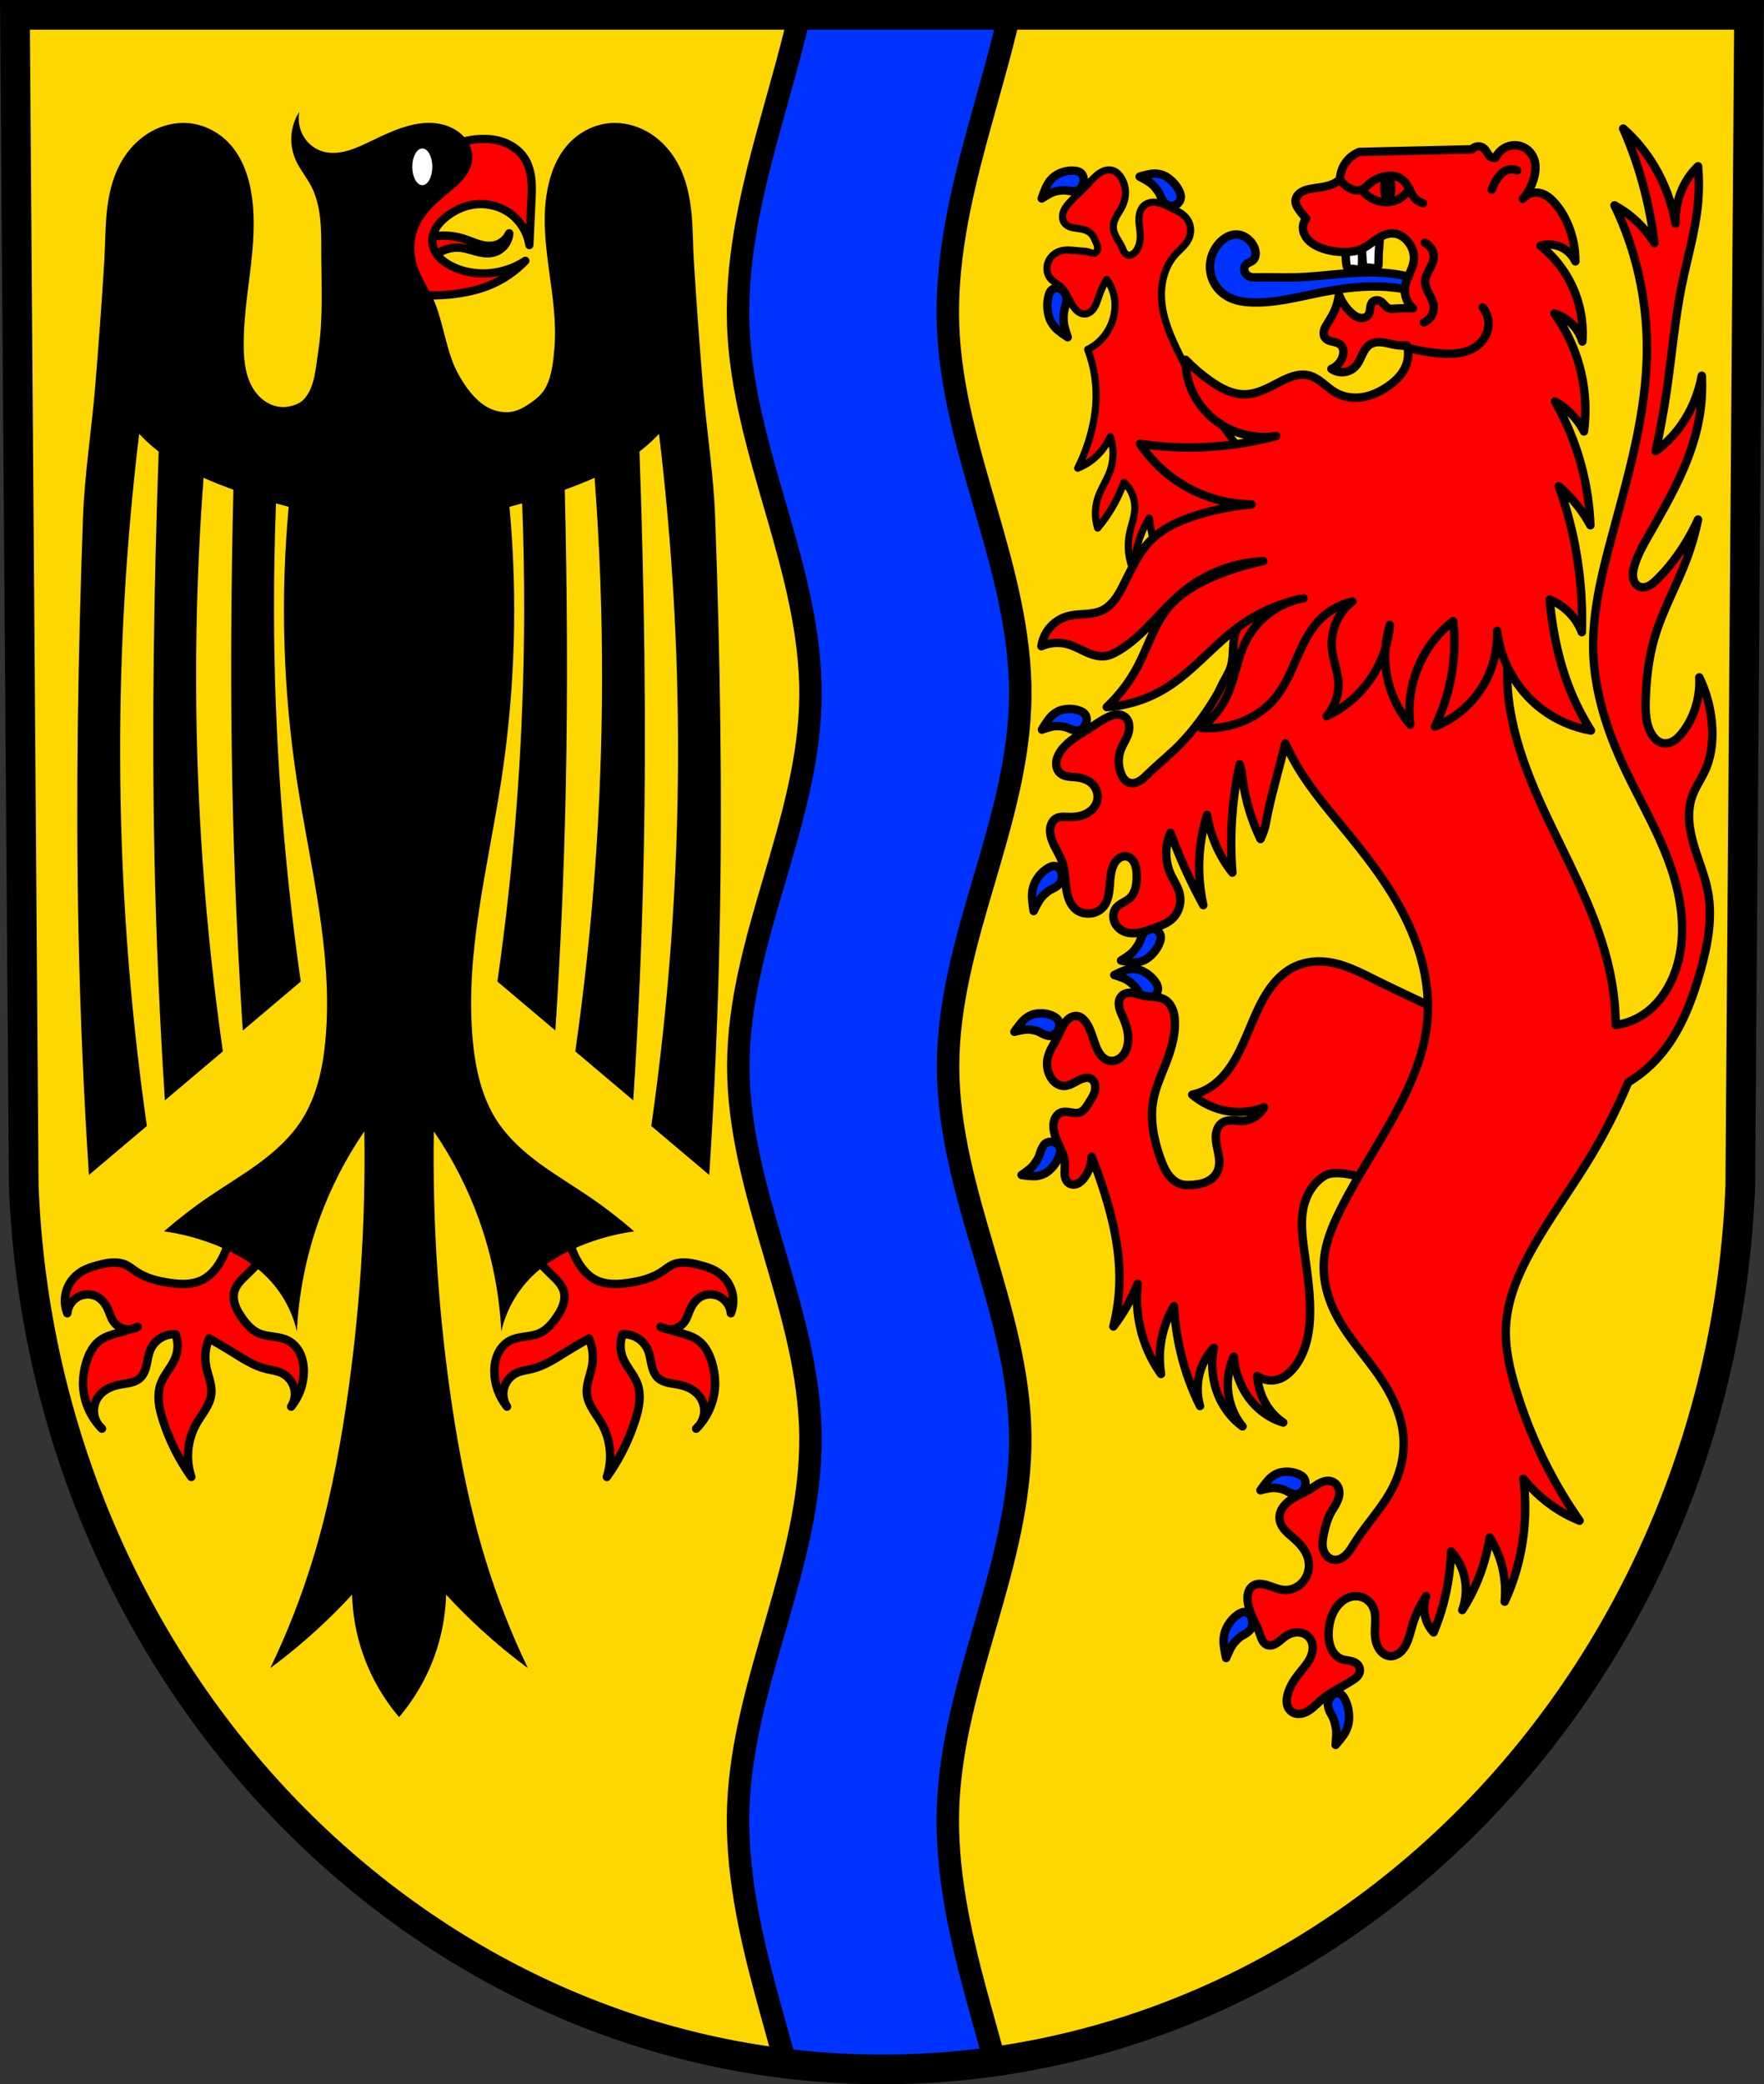 <?xml version="1.0" encoding="UTF-8" standalone="no"?>
<!-- Created with Inkscape (http://www.inkscape.org/) -->

<svg
   xmlns:dc="http://purl.org/dc/elements/1.1/"
   xmlns:cc="http://creativecommons.org/ns#"
   xmlns:rdf="http://www.w3.org/1999/02/22-rdf-syntax-ns#"
   xmlns:svg="http://www.w3.org/2000/svg"
   xmlns="http://www.w3.org/2000/svg"
   xmlns:sodipodi="http://sodipodi.sourceforge.net/DTD/sodipodi-0.dtd"
   xmlns:inkscape="http://www.inkscape.org/namespaces/inkscape"
   width="177.204mm"
   height="209.344mm"
   viewBox="0 0 627.887 741.77"
   id="svg14018"
   version="1.1"
   inkscape:version="0.91 r13725"
   sodipodi:docname="DEU Simmertal COA.svg">
  <rect x="0" y="0" width="627.887" height="741.77" fill="#333333" stroke="none"/>
  <defs
     id="defs14020">
    <inkscape:path-effect
       effect="spiro"
       id="path-effect6022"
       is_visible="true" />
    <inkscape:path-effect
       effect="spiro"
       id="path-effect6006"
       is_visible="true" />
    <inkscape:path-effect
       effect="spiro"
       id="path-effect6001"
       is_visible="true" />
    <inkscape:path-effect
       effect="spiro"
       id="path-effect5968"
       is_visible="true" />
    <inkscape:path-effect
       effect="spiro"
       id="path-effect5934"
       is_visible="true" />
    <inkscape:path-effect
       effect="spiro"
       id="path-effect5930"
       is_visible="true" />
    <inkscape:path-effect
       effect="spiro"
       id="path-effect5516"
       is_visible="true" />
    <inkscape:path-effect
       effect="spiro"
       id="path-effect12271"
       is_visible="true" />
    <inkscape:path-effect
       effect="spiro"
       id="path-effect13517-1"
       is_visible="true" />
    <inkscape:path-effect
       effect="spiro"
       id="path-effect13517-8-3"
       is_visible="true" />
    <inkscape:path-effect
       effect="spiro"
       id="path-effect13434-0"
       is_visible="true" />
    <inkscape:path-effect
       effect="spiro"
       id="path-effect13438-3"
       is_visible="true" />
    <inkscape:path-effect
       effect="spiro"
       id="path-effect13442-0"
       is_visible="true" />
    <inkscape:path-effect
       effect="spiro"
       id="path-effect13450-3"
       is_visible="true" />
    <inkscape:path-effect
       effect="spiro"
       id="path-effect13454-1"
       is_visible="true" />
    <inkscape:path-effect
       effect="spiro"
       id="path-effect13458-8"
       is_visible="true" />
    <inkscape:path-effect
       effect="spiro"
       id="path-effect5934-8"
       is_visible="true" />
    <inkscape:path-effect
       effect="spiro"
       id="path-effect5934-9"
       is_visible="true" />
    <inkscape:path-effect
       effect="spiro"
       id="path-effect5968-4"
       is_visible="true" />
  </defs>
  <sodipodi:namedview
     id="base"
     pagecolor="#ffffff"
     bordercolor="#666666"
     borderopacity="1.0"
     inkscape:pageopacity="0.0"
     inkscape:pageshadow="2"
     inkscape:zoom="0.72798799"
     inkscape:cx="313.94338"
     inkscape:cy="370.88525"
     inkscape:document-units="px"
     inkscape:current-layer="layer1"
     showgrid="false"
     inkscape:window-width="1366"
     inkscape:window-height="745"
     inkscape:window-x="-8"
     inkscape:window-y="-8"
     inkscape:window-maximized="1"
     fit-margin-top="0"
     fit-margin-left="0"
     fit-margin-right="0"
     fit-margin-bottom="0"
     inkscape:snap-midpoints="true"
     inkscape:snap-smooth-nodes="true"
     inkscape:object-nodes="true"
     inkscape:snap-nodes="false"
     showguides="false" />
  <g
     inkscape:label="Ebene 1"
     inkscape:groupmode="layer"
     id="layer1"
     transform="translate(13.951,-5.099)">
    <path
       style="fill:#ffd700;fill-opacity:1;fill-rule:evenodd;stroke:none;stroke-width:10.561;stroke-opacity:1"
       inkscape:connector-curvature="0"
       d="M 608.616,10.38 605.485,427.255 C 598.654,602.61 463.679,741.49 299.993,741.589 136.454,741.374 1.429,602.444 -5.499,427.255 l -3.131,-416.876 308.615,0 z"
       id="path10563-0-6-7-5-6"
       sodipodi:nodetypes="ccccccc" />
    <path
       style="fill:#ff0000;fill-opacity:1;fill-rule:evenodd;stroke:#000000;stroke-width:3;stroke-linecap:butt;stroke-linejoin:round;stroke-opacity:1;stroke-miterlimit:4;stroke-dasharray:none"
       d="m 167.303,88.148 c -0.982,2.159 -3.032,3.799 -5.353,4.283 -1.858,0.387 -3.798,0.063 -5.612,-0.494 -1.815,-0.557 -3.552,-1.344 -5.362,-1.915 -6.76,-2.131 -14.465,-1.016 -20.343,2.944 l 2.677,9.636 c 1.957,-2.661 4.424,-4.945 7.227,-6.692 2.653,-1.653 5.712,-2.843 8.833,-2.677 2,0.107 3.922,0.76 5.853,1.293 1.93,0.533 3.958,0.952 5.925,0.58 1.638,-0.31 3.165,-1.177 4.27,-2.426 1.104,-1.249 1.779,-2.87 1.887,-4.534 z"
       id="path6020"
       inkscape:path-effect="#path-effect6022"
       inkscape:original-d="m 167.30328,88.14764 c 0,0 -3.12805,3.763296 -5.35349,4.282791 -3.64726,0.851396 -7.23179,-2.273619 -10.97465,-2.409069 -6.84726,-0.247795 -20.34326,2.944418 -20.34326,2.944418 l 2.67674,9.63628 c 0,0 4.37897,-5.058819 7.22721,-6.691861 2.66905,-1.530311 5.76378,-2.46698 8.83326,-2.676744 3.96601,-0.271033 8.03583,3.215854 11.77767,1.873721 2.91541,-1.045706 6.15652,-6.959536 6.15652,-6.959536 z"
       inkscape:connector-curvature="0"
       sodipodi:nodetypes="caaccaaac" />
    <path
       style="fill:#0033ff;fill-rule:evenodd;stroke:#000000;stroke-width:8;stroke-linecap:butt;stroke-linejoin:round;stroke-miterlimit:4;stroke-dasharray:none;stroke-opacity:1;fill-opacity:1"
       d="M 284.557 5.281 C 281.114 20.268 276.643 35.048 272.645 49.91 C 266.817 71.57 261.94 93.797 262.795 116.211 C 263.65 138.623 270.194 160.373 276.434 181.916 C 282.673 203.459 288.705 225.43 288.492 247.857 C 288.279 270.291 281.831 292.139 275.486 313.658 C 269.142 335.177 262.795 357.071 262.795 379.506 C 262.795 401.94 269.142 423.833 275.486 445.352 C 281.831 466.87 288.279 488.719 288.492 511.152 C 288.705 533.58 282.673 555.55 276.434 577.094 C 270.194 598.637 263.65 620.386 262.795 642.799 C 261.94 665.212 266.817 687.44 272.645 709.1 C 274.913 717.53 277.329 725.935 279.627 734.365 C 290.901 735.739 302.347 736.475 313.943 736.49 C 327.547 736.482 340.946 735.493 354.096 733.627 C 351.858 725.444 349.515 717.284 347.312 709.1 C 341.485 687.44 336.608 665.212 337.463 642.799 C 338.318 620.386 344.862 598.637 351.102 577.094 C 357.341 555.55 363.373 533.58 363.16 511.152 C 362.947 488.719 356.499 466.87 350.154 445.352 C 343.81 423.833 337.463 401.94 337.463 379.506 C 337.463 357.071 343.81 335.177 350.154 313.658 C 356.499 292.139 362.947 270.291 363.16 247.857 C 363.373 225.43 357.341 203.459 351.102 181.916 C 344.862 160.373 338.318 138.623 337.463 116.211 C 336.608 93.797 341.485 71.57 347.312 49.91 C 351.311 35.048 355.782 20.268 359.225 5.281 L 313.936 5.281 L 284.557 5.281 z "
       transform="translate(-13.951,5.099)"
       id="path5514" />
    <path
       style="fill:none;fill-rule:evenodd;stroke:#000000;stroke-width:10.561;stroke-opacity:1"
       inkscape:connector-curvature="0"
       d="M 608.616,10.38 605.485,427.255 C 598.654,602.61 463.679,741.49 299.993,741.589 136.454,741.374 1.429,602.444 -5.499,427.255 l -3.131,-416.876 308.615,0 z"
       id="path10563-0-6-7-5"
       sodipodi:nodetypes="ccccccc" />
    <path
       style="fill:#0033ff;fill-opacity:1;fill-rule:evenodd;stroke:#000000;stroke-width:3;stroke-linecap:round;stroke-linejoin:round;stroke-miterlimit:4;stroke-dasharray:none;stroke-opacity:1"
       d="m 395.958,335.608 c 0.57,-0.007 1.137,0.109 1.631,0.374 0.76,0.407 1.426,1.275 1.6,2.206 0.222,1.189 -0.32,2.464 -0.862,3.513 -0.968,1.877 -2.429,3.489 -4.074,4.607 -1.1,0.748 -2.404,1.129 -3.68,1.27 -1.836,0.202 -5.507,-0.639 -5.507,-0.639 0,0 2.767,-1.661 3.945,-2.808 0.866,-0.843 1.598,-1.869 2.238,-2.941 0.691,-1.157 0.964,-2.598 1.701,-3.719 0.377,-0.573 0.775,-1.222 1.36,-1.49 0.507,-0.232 1.08,-0.366 1.649,-0.374 z"
       id="path5864"
       inkscape:connector-curvature="0" />
    <path
       style="fill:#0033ff;fill-opacity:1;fill-rule:evenodd;stroke:#000000;stroke-width:3;stroke-linecap:round;stroke-linejoin:round;stroke-miterlimit:4;stroke-dasharray:none;stroke-opacity:1"
       d="m 389.851,349.923 c 0.649,0.038 1.292,0.156 1.904,0.376 1.829,0.656 3.576,1.842 4.901,3.413 0.741,0.879 1.533,1.974 1.56,3.189 0.021,0.952 -0.451,1.972 -1.107,2.567 -0.853,0.774 -2.11,1.046 -3.191,0.861 -0.624,-0.107 -1.143,-0.632 -1.626,-1.09 -0.945,-0.897 -1.507,-2.23 -2.415,-3.174 -0.842,-0.875 -1.763,-1.68 -2.777,-2.273 -1.38,-0.807 -4.412,-1.694 -4.412,-1.694 0,0 3.396,-1.784 5.224,-2.069 0.318,-0.05 0.64,-0.087 0.964,-0.106 0.324,-0.018 0.65,-0.019 0.974,0 z"
       id="path5862"
       inkscape:connector-curvature="0" />
    <path
       style="fill:#ff0000;fill-opacity:1;fill-rule:evenodd;stroke:#000000;stroke-width:3;stroke-linecap:round;stroke-linejoin:round;stroke-miterlimit:4;stroke-dasharray:none;stroke-opacity:1"
       d="m 454.796,347.257 c 1.144,-0.041 2.292,0.006 3.428,0.136 6.175,0.703 11.924,3.702 17.581,6.56 5.414,2.735 21.909,10.426 21.909,10.426 l -2.775,17.949 -2.218,6.672 -1.486,3.693 -1.507,3.409 -1.675,3.561 -1.421,2.858 -1.769,3.483 -1.525,2.97 -1.743,3.384 -2.079,4.141 c 0,0 -2.947,6.173 -4.318,9.318 -3.634,-1.986 -13.648,-4.475 -17.282,-2.489 -3.79,2.071 -6.558,6.161 -7.712,10.701 -1.276,5.02 -0.693,10.37 0,15.53 0.954,7.105 2.103,14.215 2.16,21.399 0.031,3.847 -0.257,7.723 -1.2,11.422 -0.943,3.699 -2.567,7.226 -4.969,9.978 -1.307,1.497 -2.859,2.768 -4.626,3.452 -2.63,1.018 -5.666,0.625 -8.02,-1.036 0.254,3.556 1.326,7.033 3.085,10.008 1.578,2.67 3.705,4.931 6.169,6.558 -4.969,-1.46 -9.485,-4.786 -12.646,-9.318 -2.824,-4.048 -4.562,-9.033 -4.935,-14.151 -1.417,3.081 -2.165,6.543 -2.16,10.008 0.008,5.446 1.921,10.862 5.243,14.842 -4.192,-3.011 -7.486,-7.558 -9.252,-12.77 -1.631,-4.813 -1.958,-10.17 -0.926,-15.187 -2.044,2.08 -3.644,4.705 -4.628,7.593 -1.419,4.165 -1.53,8.872 -0.309,13.115 -2.926,-5.874 -5.209,-12.148 -6.784,-18.637 -1.341,-5.522 -2.17,-11.201 -2.468,-16.913 -2.322,3.829 -3.91,8.214 -4.626,12.772 -0.591,3.758 -0.591,7.631 0,11.389 -3.495,-4.84 -6.04,-10.535 -7.403,-16.568 -1.143,-5.058 -1.458,-10.347 -0.926,-15.53 -1.145,2.871 -2.486,5.641 -4.009,8.282 -1.395,2.419 -2.942,4.727 -4.626,6.903 1.352,-5.27 2.079,-10.739 2.158,-16.221 0.159,-10.956 -2.262,-21.779 -5.552,-32.1 -1.302,-4.086 -2.743,-8.116 -4.318,-12.08 -0.134,2.622 -1.009,5.191 -2.468,7.248 -0.745,1.051 -1.673,1.994 -2.809,2.42 -0.568,0.213 -1.182,0.29 -1.774,0.183 -0.591,-0.108 -1.16,-0.406 -1.586,-0.877 -0.363,-0.4 -0.616,-0.914 -0.772,-1.457 -0.156,-0.543 -0.217,-1.115 -0.231,-1.685 -0.028,-1.139 0.132,-2.278 0.078,-3.416 -0.105,-2.214 -1.005,-4.272 -1.916,-6.241 -0.911,-1.969 -1.866,-3.981 -2.093,-6.184 -0.11,-1.064 -0.041,-2.164 0.309,-3.161 0.349,-0.997 0.995,-1.883 1.851,-2.361 0.516,-0.288 1.093,-0.424 1.669,-0.459 0.576,-0.035 1.152,0.027 1.724,0.114 0.67,0.102 1.337,0.24 2.013,0.284 0.675,0.043 1.367,-0.011 1.998,-0.284 0.689,-0.298 1.275,-0.843 1.766,-1.46 0.491,-0.618 0.896,-1.313 1.318,-1.992 0.799,-1.286 1.682,-2.562 2.045,-4.074 0.182,-0.756 0.224,-1.565 0.049,-2.323 -0.175,-0.758 -0.58,-1.462 -1.168,-1.887 -0.402,-0.29 -0.875,-0.443 -1.352,-0.486 -0.477,-0.043 -0.958,0.021 -1.425,0.141 -1.229,0.315 -2.35,1.005 -3.487,1.614 -1.137,0.609 -2.346,1.154 -3.607,1.148 -1.014,-0.005 -2.016,-0.376 -2.866,-0.996 -0.85,-0.62 -1.549,-1.482 -2.069,-2.456 -0.984,-1.845 -1.319,-4.109 -0.926,-6.212 0.275,-1.469 0.884,-2.832 1.575,-4.118 0.691,-1.286 1.47,-2.512 2.127,-3.819 0.846,-1.682 1.498,-3.509 2.596,-4.998 0.549,-0.744 1.211,-1.398 1.985,-1.824 0.774,-0.425 1.667,-0.611 2.513,-0.427 0.557,0.121 1.081,0.397 1.544,0.763 0.464,0.366 0.869,0.818 1.231,1.307 1.682,2.268 2.404,5.207 3.394,7.939 0.409,1.129 0.875,2.245 1.52,3.226 0.645,0.982 1.483,1.828 2.489,2.296 0.799,0.371 1.687,0.492 2.544,0.365 0.857,-0.127 1.682,-0.5 2.391,-1.056 1.09,-0.855 1.889,-2.132 2.339,-3.534 0.45,-1.402 0.562,-2.921 0.438,-4.403 -0.193,-2.295 -0.939,-4.491 -1.851,-6.558 -0.484,-1.096 -1.022,-2.179 -1.291,-3.364 -0.134,-0.593 -0.199,-1.209 -0.15,-1.818 0.049,-0.609 0.215,-1.21 0.515,-1.721 0.41,-0.695 1.055,-1.194 1.759,-1.466 0.704,-0.272 1.463,-0.327 2.205,-0.26 1.484,0.134 2.899,0.745 4.365,1.036 1.354,0.268 2.739,0.261 4.108,0.408 1.369,0.148 2.763,0.468 3.911,1.316 1.164,0.859 1.994,2.212 2.471,3.678 0.477,1.466 0.622,3.045 0.614,4.606 -0.025,5.031 -1.583,9.891 -3.392,14.496 -1.641,4.176 -3.521,8.297 -4.319,12.77 -1.216,6.812 0.186,13.904 2.468,20.364 0.695,1.966 1.48,3.914 2.62,5.6 1.14,1.686 2.667,3.106 4.474,3.72 1.389,0.472 2.87,0.452 4.318,0.345 1.849,-0.136 3.719,-0.417 5.411,-1.26 0.846,-0.422 1.642,-0.985 2.312,-1.701 0.669,-0.716 1.21,-1.588 1.53,-2.561 0.436,-1.328 0.446,-2.789 0.273,-4.19 -0.173,-1.401 -0.522,-2.767 -0.785,-4.15 -0.263,-1.383 -0.441,-2.808 -0.271,-4.21 0.17,-1.402 0.722,-2.79 1.709,-3.673 0.537,-0.481 1.183,-0.797 1.851,-0.98 0.668,-0.183 1.36,-0.237 2.048,-0.231 1.375,0.012 2.747,0.262 4.121,0.175 2.961,-0.187 5.8,-2.04 7.403,-4.832 -4.139,1.6 -8.62,2.078 -12.955,1.381 -4.564,-0.734 -8.957,-2.772 -12.646,-5.867 2.871,-0.619 5.624,-1.923 8.02,-3.798 3.064,-2.397 5.505,-5.681 7.497,-9.222 1.992,-3.541 3.562,-7.354 5.15,-11.142 1.648,-3.932 3.332,-7.869 5.532,-11.447 2.2,-3.578 4.952,-6.81 8.346,-8.917 2.995,-1.859 6.403,-2.775 9.836,-2.897 z"
       id="path5730"
       inkscape:connector-curvature="0"
       sodipodi:nodetypes="ccsccccccccccccssssssscscscccscscscscscscscccscccccccscccscscsccccscsccscccccccscccccsccscscsscccsscsssscssccssscsccsssscc" />
    <path
       inkscape:connector-curvature="0"
       style="fill:#ff0000;fill-opacity:1;fill-rule:evenodd;stroke:#000000;stroke-width:3;stroke-linecap:round;stroke-linejoin:round;stroke-miterlimit:4;stroke-dasharray:none;stroke-opacity:1"
       d="m 563.832,50.857 c 3.086,7.02 5.614,14.346 7.548,21.865 1.591,6.187 2.781,12.502 3.554,18.882 -1.994,-3.174 -4.395,-6.026 -7.106,-8.446 -2.188,-1.953 -4.578,-3.625 -7.106,-4.97 7.592,15.621 11.605,33.4 11.547,51.182 -0.074,23.284 -6.931,45.766 -12.879,68.078 -3.453,12.951 -6.649,26.25 -6.216,39.756 0.452,14.1 4.863,27.719 10.658,40.25 4.136,8.945 8.991,17.458 13.026,26.461 4.035,9.003 7.27,18.646 7.846,28.697 0.348,6.077 -0.3,12.269 -2.267,17.946 -1.967,5.678 -5.289,10.823 -9.722,14.354 -3.395,2.704 -7.408,4.43 -11.547,4.968 -0.054,-5 -0.5,-9.994 -1.332,-14.907 -3.41,-20.132 -13.089,-38.104 -21.759,-56.152 -8.251,-17.177 -15.895,-35.661 -15.542,-55.158 0.076,-4.177 0.523,-8.345 1.332,-12.423 -2.599,-1.588 -4.888,-3.806 -6.662,-6.459 -1.678,-2.509 -3.552,-8.448 -3.552,-8.448 l -64.134,-9.389 c 0,0 -6.013,11.34 -9.349,13.459 -3.541,2.248 -3.694,-0.262 -7.704,0.524 -2.091,0.41 -4.976,5.249 -6.342,8.514 -1.701,4.068 -0.68,8.869 -2.004,13.075 -0.698,2.218 -2.054,4.173 -3.084,6.258 -0.537,1.088 -1.011,2.21 -1.615,3.262 -2.029,3.528 -4.288,6.931 -6.731,10.186 -1.961,2.613 -4.085,5.112 -6.344,7.472 -3.673,3.837 -7.869,7.119 -11.684,10.835 -0.996,0.97 -1.995,1.967 -3.18,2.618 -0.593,0.325 -1.228,0.561 -1.885,0.641 -0.656,0.081 -1.333,0.004 -1.946,-0.271 -0.639,-0.287 -1.193,-0.783 -1.634,-1.374 -0.441,-0.591 -0.775,-1.275 -1.038,-1.987 -0.957,-2.6 -0.969,-5.625 0,-8.219 0.634,-1.698 1.657,-3.181 2.338,-4.856 0.417,-1.025 0.706,-2.134 0.696,-3.259 -0.01,-1.126 -0.34,-2.274 -1.03,-3.094 -0.408,-0.485 -0.929,-0.842 -1.489,-1.064 -0.561,-0.223 -1.159,-0.314 -1.754,-0.3 -1.189,0.028 -2.342,0.462 -3.434,0.99 -2.333,1.128 -4.472,2.695 -6.677,4.11 -3.42,2.195 -7.116,4.122 -9.682,7.472 -0.839,1.096 -1.551,2.36 -1.819,3.772 -0.133,0.706 -0.152,1.441 -0.022,2.148 0.13,0.707 0.413,1.384 0.839,1.926 0.634,0.805 1.55,1.272 2.485,1.513 0.934,0.242 1.901,0.278 2.858,0.354 1.124,0.089 2.248,0.237 3.335,0.573 1.086,0.336 2.137,0.867 3.007,1.668 0.773,0.712 1.397,1.635 1.76,2.678 0.363,1.043 0.462,2.205 0.244,3.298 -0.195,0.979 -0.64,1.888 -1.23,2.645 -0.589,0.756 -1.32,1.366 -2.11,1.841 -2.119,1.277 -4.605,1.579 -7.011,1.494 -0.8,-0.028 -1.603,-0.099 -2.401,-0.03 -0.798,0.069 -1.603,0.285 -2.272,0.777 -0.537,0.395 -0.97,0.958 -1.266,1.596 -0.296,0.638 -0.459,1.348 -0.507,2.065 -0.097,1.434 0.258,2.864 0.772,4.183 1.056,2.709 2.783,5.063 3.673,7.846 0.889,2.777 0.887,5.795 1.267,8.714 0.19,1.459 0.481,2.916 1.016,4.264 0.535,1.348 1.326,2.589 2.39,3.46 1.152,0.943 2.58,1.413 4.005,1.496 1.111,0.065 2.238,-0.097 3.281,-0.53 1.043,-0.433 2.002,-1.143 2.729,-2.086 1.253,-1.625 1.743,-3.814 1.971,-5.944 0.228,-2.131 0.236,-4.301 0.699,-6.383 0.346,-1.553 0.971,-3.076 2.036,-4.146 0.532,-0.535 1.17,-0.946 1.861,-1.15 0.692,-0.204 1.437,-0.195 2.113,0.067 0.565,0.219 1.072,0.61 1.482,1.098 0.409,0.488 0.723,1.069 0.949,1.688 0.453,1.238 0.558,2.6 0.575,3.938 0.018,1.424 -0.059,2.862 -0.405,4.232 -0.346,1.37 -0.976,2.676 -1.933,3.614 -0.821,0.803 -1.837,1.3 -2.806,1.861 -0.969,0.56 -1.936,1.228 -2.535,2.248 -0.364,0.62 -0.576,1.351 -0.623,2.091 -0.048,0.741 0.066,1.49 0.309,2.181 0.485,1.382 1.481,2.497 2.65,3.2 1.719,1.032 3.767,1.204 5.701,0.916 1.934,-0.287 3.793,-1.004 5.652,-1.663 2.49,-0.883 5.107,-1.734 7.011,-3.735 0.979,-1.029 1.726,-2.336 2.138,-3.767 0.412,-1.431 0.484,-2.984 0.197,-4.452 -0.534,-2.731 -2.229,-4.967 -3.338,-7.472 -1.996,-4.509 -1.996,-10.061 0,-14.571 1.623,4.436 3.406,8.8 5.342,13.076 1.959,4.328 4.077,8.566 6.344,12.701 -1.302,-5.845 -1.756,-11.926 -1.337,-17.932 0.337,-4.835 1.238,-9.619 2.672,-14.195 0.635,3.887 1.762,7.671 3.338,11.207 1.506,3.379 3.421,6.53 5.676,9.34 -0.55,-6.956 -0.55,-13.965 0,-20.92 0.47,-5.94 1.344,-11.84 2.606,-17.634 0.166,0.647 0.338,1.291 0.524,1.931 0.056,0.192 0.117,0.38 0.175,0.571 0.379,3.856 1.057,7.675 2.036,11.396 1.157,4.401 2.727,8.666 4.675,12.703 0.862,-1.797 1.573,-3.711 1.918,-5.707 1.402,-8.106 4.407,-18.221 6.91,-28.306 1.372,2.957 2.859,5.844 4.52,8.6 5.14,8.525 11.676,15.958 17.841,23.523 9.698,11.9 19.163,24.516 24.427,39.506 3.014,8.583 4.576,17.903 3.774,27.081 -0.903,10.324 -4.732,20.061 -9.326,29.071 -6.646,13.035 -14.965,24.933 -21.539,38.014 -2.987,5.943 -5.657,12.322 -5.996,19.13 -0.25,5.027 0.803,10.077 2.666,14.66 4.107,10.103 11.844,17.679 17.762,26.586 4.306,6.481 7.75,14.042 7.995,22.113 0.168,5.526 -1.191,11.044 -3.552,15.901 -3.614,7.432 -9.407,13.213 -13.767,20.126 -0.95,1.506 -1.845,3.083 -3.066,4.322 -0.61,0.619 -1.301,1.149 -2.064,1.496 -0.763,0.347 -1.603,0.509 -2.42,0.395 -0.881,-0.123 -1.719,-0.569 -2.379,-1.233 -0.66,-0.664 -1.143,-1.543 -1.397,-2.495 -0.471,-1.769 -0.155,-3.669 0.222,-5.465 0.543,-2.587 1.223,-5.175 2.444,-7.454 0.779,-1.455 1.77,-2.769 2.426,-4.297 0.328,-0.764 0.569,-1.583 0.636,-2.428 0.067,-0.845 -0.048,-1.717 -0.398,-2.468 -0.297,-0.637 -0.757,-1.173 -1.301,-1.554 -0.544,-0.381 -1.169,-0.607 -1.808,-0.682 -1.246,-0.147 -2.498,0.277 -3.624,0.89 -1.127,0.613 -2.162,1.414 -3.259,2.091 -1.532,0.946 -3.173,1.647 -4.757,2.481 -1.584,0.833 -3.136,1.822 -4.347,3.235 -0.518,0.604 -0.971,1.285 -1.291,2.042 -0.32,0.757 -0.505,1.592 -0.485,2.43 0.035,1.441 0.677,2.796 1.524,3.883 0.847,1.087 1.894,1.947 2.916,2.826 1.382,1.188 2.741,2.436 3.843,3.947 1.102,1.51 1.943,3.311 2.152,5.247 0.149,1.383 -0.029,2.806 -0.498,4.096 -0.468,1.291 -1.224,2.447 -2.166,3.356 -1.806,1.743 -4.291,2.532 -6.662,2.238 -2.359,-0.293 -4.538,-1.583 -6.884,-1.989 -0.734,-0.127 -1.485,-0.166 -2.217,-0.025 -0.732,0.141 -1.443,0.47 -2.001,1.018 -0.604,0.593 -1.002,1.42 -1.203,2.29 -0.201,0.87 -0.214,1.786 -0.129,2.68 0.182,1.911 0.8,3.738 1.554,5.465 0.872,1.998 1.933,3.897 2.664,5.964 0.263,0.743 0.484,1.505 0.814,2.213 0.33,0.708 0.784,1.37 1.406,1.762 0.562,0.355 1.232,0.468 1.874,0.393 0.642,-0.075 1.257,-0.33 1.826,-0.67 1.139,-0.679 2.093,-1.685 3.184,-2.456 1.451,-1.026 3.173,-1.622 4.886,-1.491 0.9,0.069 1.793,0.34 2.576,0.842 0.783,0.502 1.451,1.242 1.864,2.139 0.368,0.798 0.529,1.705 0.512,2.602 -0.017,0.897 -0.209,1.785 -0.512,2.616 -0.803,2.206 -2.341,3.952 -3.774,5.714 -1.966,2.417 -3.844,5.062 -4.664,8.2 -0.203,0.778 -0.337,1.584 -0.324,2.394 0.013,0.811 0.177,1.628 0.546,2.326 0.298,0.564 0.725,1.041 1.219,1.394 0.494,0.353 1.054,0.586 1.631,0.699 1.154,0.227 2.355,-0.02 3.437,-0.523 2.164,-1.007 3.835,-2.967 5.703,-4.551 3.384,-2.87 7.453,-4.527 11.102,-6.958 0.594,-0.396 1.187,-0.82 1.653,-1.392 0.467,-0.572 0.802,-1.312 0.79,-2.086 -0.011,-0.763 -0.361,-1.491 -0.861,-2.01 -0.5,-0.519 -1.137,-0.847 -1.793,-1.057 -1.312,-0.419 -2.723,-0.39 -4.007,-0.907 -0.873,-0.352 -1.661,-0.951 -2.303,-1.7 -0.643,-0.749 -1.142,-1.647 -1.496,-2.608 -0.707,-1.921 -0.827,-4.061 -0.641,-6.128 0.22,-2.442 0.866,-4.861 2.061,-6.919 1.195,-2.058 2.962,-3.737 5.043,-4.51 1.663,-0.618 3.518,-0.639 5.158,0.053 1.64,0.692 3.041,2.116 3.724,3.922 0.524,1.386 0.619,2.928 0.584,4.433 -0.035,1.505 -0.191,3.008 -0.14,4.512 0.061,1.814 0.444,3.652 1.345,5.162 0.45,0.755 1.027,1.419 1.708,1.912 0.681,0.492 1.469,0.81 2.278,0.877 1.139,0.095 2.285,-0.308 3.239,-1.01 0.954,-0.702 1.724,-1.691 2.321,-2.78 1.194,-2.178 1.708,-4.719 2.433,-7.143 1.118,-3.74 2.775,-7.277 4.886,-10.435 -0.909,2.692 -0.909,5.754 0,8.446 0.571,1.691 1.489,3.234 2.664,4.473 1.418,-3.371 2.608,-6.863 3.554,-10.435 1.58,-5.969 2.477,-12.165 2.664,-18.387 1.719,1.807 3.09,4.025 3.996,6.461 1.693,4.552 1.693,9.858 0,14.41 2.949,-4.584 5.346,-9.612 7.106,-14.907 1.178,-3.545 2.07,-7.209 2.664,-10.932 2.01,3.152 3.522,6.702 4.442,10.435 0.993,4.029 1.296,8.269 0.888,12.423 3.374,-7.292 5.636,-15.225 6.66,-23.355 0.85,-6.747 0.85,-13.627 0,-20.374 2.761,3.399 5.902,6.411 9.326,8.945 3.321,2.458 6.908,4.464 10.658,5.962 -9.826,-13.996 -17.518,-29.862 -22.647,-46.71 -2.196,-7.212 -3.939,-14.757 -3.552,-22.363 0.49,-9.624 4.352,-18.634 8.882,-26.833 6.48,-11.73 14.435,-22.35 21.315,-33.791 5.038,-8.377 9.496,-17.191 13.322,-26.336 4.678,-2.784 8.909,-6.505 12.434,-10.932 6.479,-8.139 10.419,-18.416 13.322,-28.82 2.511,-9.002 4.336,-18.585 2.666,-27.828 -1.036,-5.732 -3.366,-11.052 -5.007,-16.604 -0.82,-2.776 -1.471,-5.633 -1.686,-8.547 -0.215,-2.914 0.017,-5.896 0.919,-8.64 1.169,-3.553 3.391,-6.542 4.886,-9.939 2.277,-5.176 2.783,-11.159 2.22,-16.894 -0.545,-5.555 -2.063,-10.987 -4.442,-15.901 0.371,6.965 -1.741,14.056 -5.772,19.379 -0.949,1.252 -2.016,2.425 -3.303,3.212 -1.288,0.787 -2.823,1.162 -4.246,0.765 -1.467,-0.41 -2.684,-1.597 -3.552,-2.983 -1.103,-1.761 -1.718,-3.861 -2.011,-5.987 -0.293,-2.125 -0.278,-4.287 -0.211,-6.436 0.232,-7.399 1.074,-14.82 3.11,-21.865 2.856,-9.882 7.97,-18.741 11.546,-28.325 1.679,-4.501 3.017,-9.16 3.996,-13.913 -1.996,4.389 -4.379,8.556 -7.104,12.423 -2.273,3.225 -4.786,6.243 -7.55,8.945 -0.999,0.976 -2.056,1.928 -3.306,2.423 -0.625,0.247 -1.295,0.375 -1.956,0.317 -0.661,-0.058 -1.315,-0.305 -1.844,-0.752 -0.447,-0.378 -0.797,-0.889 -1.034,-1.457 -0.237,-0.568 -0.364,-1.19 -0.402,-1.815 -0.076,-1.25 0.196,-2.496 0.548,-3.686 1.106,-3.738 2.997,-7.113 4.886,-10.435 7.546,-13.272 15.518,-26.796 18.206,-42.237 0.854,-4.901 1.152,-9.924 0.888,-14.909 -1.205,6.519 -3.815,12.707 -7.548,17.89 -2.51,3.485 -5.521,6.517 -8.882,8.945 1.598,-7.223 2.931,-14.52 3.996,-21.865 1.801,-12.422 2.838,-24.997 5.33,-37.268 1.984,-9.768 4.889,-19.351 5.772,-29.319 0.38,-4.293 0.38,-8.627 0,-12.92 -2.692,2.547 -4.839,5.81 -6.216,9.442 -1.303,3.438 -1.914,7.201 -1.776,10.932 -1.31,-7.251 -3.889,-14.213 -7.55,-20.374 -3.028,-5.097 -6.792,-9.646 -11.102,-13.417 z"
       id="path5786-4"
       sodipodi:nodetypes="cscsccssssscscssccsccscaaaaaacsccscssccccsccccsccccccsccccsccccccccccscccccccsccccssscccccccccscccccccscssssssssssssssssssssccccsscsccscsscsscccccsssccsscssccsscccccssscsscscssccccccccssscscscscscccccscsssscssscssccccsscccsscsscccsccsccsccsscscscc" />
    <path
       style="fill:#0033ff;fill-opacity:1;fill-rule:evenodd;stroke:#000000;stroke-width:3;stroke-linecap:round;stroke-linejoin:round;stroke-miterlimit:4;stroke-dasharray:none;stroke-opacity:1"
       d="m 460.248,608.427 c 0.11,-0.095 0.224,-0.182 0.342,-0.26 0.363,-0.239 0.797,-0.39 1.237,-0.436 0.44,-0.046 0.886,0.012 1.273,0.196 0.99,0.469 1.607,1.7 2.063,2.801 0.815,1.969 1.16,4.245 1.04,6.414 -0.081,1.451 -0.542,2.887 -1.164,4.158 -0.895,1.828 -3.589,4.773 -3.589,4.773 0,0 0.363,-3.525 0.197,-5.275 -0.122,-1.287 -0.451,-2.551 -0.867,-3.757 -0.449,-1.301 -1.343,-2.378 -1.74,-3.701 -0.203,-0.677 -0.449,-1.417 -0.312,-2.114 0.208,-1.058 0.752,-2.131 1.518,-2.799 z"
       id="path7966-4"
       inkscape:connector-curvature="0" />
    <path
       style="fill:#0033ff;fill-opacity:1;fill-rule:evenodd;stroke:#000000;stroke-width:3;stroke-linecap:round;stroke-linejoin:round;stroke-miterlimit:4;stroke-dasharray:none;stroke-opacity:1"
       d="m 367.822,65.817 c 1.085,0.029 2.345,0.171 3.135,1 0.619,0.649 0.929,1.736 0.839,2.671 -0.117,1.216 -0.839,2.4 -1.727,3.125 -0.512,0.418 -1.217,0.461 -1.853,0.522 -1.242,0.12 -2.487,-0.368 -3.733,-0.311 -1.154,0.053 -2.321,0.216 -3.421,0.603 -1.495,0.527 -4.22,2.305 -4.22,2.305 0,0 1.292,-3.934 2.413,-5.579 0.78,-1.144 1.76,-2.189 2.91,-2.849 1.719,-0.987 3.716,-1.538 5.657,-1.486 z"
       id="path5876"
       inkscape:connector-curvature="0" />
    <path
       style="fill:#0033ff;fill-opacity:1;fill-rule:evenodd;stroke:#000000;stroke-width:3;stroke-linecap:round;stroke-linejoin:round;stroke-miterlimit:4;stroke-dasharray:none;stroke-opacity:1"
       d="m 397.139,66.869 c 1.283,0.034 2.609,0.307 3.755,0.961 1.713,0.978 3.273,2.465 4.36,4.255 0.608,1.002 1.232,2.227 1.088,3.432 -0.113,0.943 -0.721,1.865 -1.452,2.334 -0.951,0.61 -2.23,0.652 -3.27,0.274 -0.6,-0.218 -1.041,-0.833 -1.454,-1.373 -0.807,-1.056 -1.173,-2.473 -1.937,-3.569 -0.708,-1.016 -1.503,-1.976 -2.422,-2.745 -1.249,-1.046 -4.119,-2.469 -4.119,-2.469 0,0 3.606,-1.148 5.45,-1.099 z"
       id="path5874"
       inkscape:connector-curvature="0" />
    <path
       style="fill:#0033ff;fill-opacity:1;fill-rule:evenodd;stroke:#000000;stroke-width:3;stroke-linecap:round;stroke-linejoin:round;stroke-miterlimit:4;stroke-dasharray:none;stroke-opacity:1"
       d="m 362.326,107.629 c 0.221,0.012 0.437,0.05 0.642,0.113 1.065,0.329 2.002,1.312 2.503,2.401 0.072,0.157 0.121,0.324 0.154,0.496 0.025,0.129 0.04,0.26 0.048,0.394 0.025,0.403 -0.012,0.824 -0.04,1.22 -0.096,1.376 -0.734,2.653 -0.887,4.022 -0.141,1.269 -0.187,2.571 -0.021,3.835 0.225,1.72 1.363,4.987 1.363,4.987 0,0 -3.294,-2.061 -4.577,-3.558 -0.892,-1.041 -1.662,-2.282 -2.063,-3.646 -0.598,-2.04 -0.764,-4.315 -0.4,-6.425 0.203,-1.18 0.536,-2.529 1.404,-3.254 0.51,-0.426 1.211,-0.621 1.874,-0.585 z"
       id="path5870"
       inkscape:connector-curvature="0" />
    <path
       style="fill:#0033ff;fill-opacity:1;fill-rule:evenodd;stroke:#000000;stroke-width:3;stroke-linecap:round;stroke-linejoin:round;stroke-miterlimit:4;stroke-dasharray:none;stroke-opacity:1"
       d="m 366.641,257.391 c 0.983,-0.015 1.967,0.104 2.908,0.367 1.053,0.294 2.252,0.742 2.862,1.745 0.478,0.786 0.57,1.924 0.301,2.815 -0.35,1.16 -1.282,2.14 -2.288,2.63 -0.58,0.283 -1.276,0.153 -1.907,0.057 -1.234,-0.187 -2.354,-0.971 -3.58,-1.22 -1.136,-0.231 -2.306,-0.354 -3.452,-0.244 -1.56,0.149 -4.559,1.216 -4.559,1.216 0,0 2.019,-3.528 3.431,-4.861 0.982,-0.927 2.139,-1.708 3.388,-2.071 0.933,-0.272 1.914,-0.42 2.896,-0.435 z"
       id="path5868"
       inkscape:connector-curvature="0" />
    <path
       style="fill:#0033ff;fill-opacity:1;fill-rule:evenodd;stroke:#000000;stroke-width:3;stroke-linecap:round;stroke-linejoin:round;stroke-miterlimit:4;stroke-dasharray:none;stroke-opacity:1"
       d="m 361.334,313.281 c 0.133,0.006 0.266,0.022 0.397,0.054 0.822,0.199 1.585,0.958 1.942,1.82 0.465,1.121 0.407,2.569 -0.008,3.717 -0.238,0.662 -0.812,1.114 -1.318,1.54 l 0,0 c -0.99,0.832 -2.263,1.139 -3.285,1.919 -0.947,0.723 -1.853,1.549 -2.599,2.528 -1.015,1.333 -2.486,4.466 -2.486,4.466 0,0 -0.736,-4.161 -0.554,-6.242 0.127,-1.447 0.468,-2.925 1.13,-4.17 0.99,-1.862 2.416,-3.512 4.074,-4.605 0.811,-0.535 1.775,-1.071 2.706,-1.027 z"
       id="path5866"
       inkscape:connector-curvature="0" />
    <path
       style="fill:#0033ff;fill-opacity:1;fill-rule:evenodd;stroke:#000000;stroke-width:3;stroke-linecap:round;stroke-linejoin:round;stroke-miterlimit:4;stroke-dasharray:none;stroke-opacity:1"
       d="m 356.553,365.716 c 1.217,0.003 2.438,0.215 3.575,0.646 1.017,0.386 2.166,0.94 2.69,2.001 0.41,0.831 0.412,1.98 0.076,2.852 -0.437,1.136 -1.434,2.042 -2.466,2.449 -0.596,0.235 -1.274,0.045 -1.891,-0.106 -1.205,-0.294 -2.249,-1.177 -3.441,-1.533 -1.104,-0.329 -2.249,-0.554 -3.391,-0.542 -1.553,0.016 -4.6,0.829 -4.6,0.829 0,0 2.272,-3.372 3.771,-4.59 1.043,-0.847 2.246,-1.532 3.508,-1.79 0.708,-0.145 1.439,-0.218 2.169,-0.217 z"
       id="path5860"
       inkscape:connector-curvature="0" />
    <path
       style="fill:#0033ff;fill-opacity:1;fill-rule:evenodd;stroke:#000000;stroke-width:3;stroke-linecap:round;stroke-linejoin:round;stroke-miterlimit:4;stroke-dasharray:none;stroke-opacity:1"
       d="m 360.441,411.426 c 0.427,0.019 0.846,0.11 1.229,0.287 0.785,0.363 1.501,1.191 1.725,2.106 0.286,1.169 -0.192,2.463 -0.68,3.534 -0.545,1.196 -1.289,2.302 -2.159,3.254 -0.522,0.571 -1.089,1.088 -1.686,1.536 -1.065,0.801 -2.356,1.249 -3.631,1.457 -1.834,0.298 -5.566,-0.342 -5.566,-0.342 0,0 2.692,-1.795 3.814,-2.997 0.825,-0.883 1.507,-1.939 2.093,-3.038 0.632,-1.185 0.829,-2.632 1.509,-3.783 l 0,0 c 0.348,-0.589 0.712,-1.256 1.285,-1.553 0.621,-0.322 1.353,-0.493 2.064,-0.461 z"
       id="path5858"
       inkscape:connector-curvature="0" />
    <path
       style="fill:#0033ff;fill-opacity:1;fill-rule:evenodd;stroke:#000000;stroke-width:3;stroke-linecap:round;stroke-linejoin:round;stroke-miterlimit:4;stroke-dasharray:none;stroke-opacity:1"
       d="m 444.15,528.853 c 1.216,0.004 2.437,0.213 3.573,0.644 1.017,0.386 2.169,0.94 2.693,2.001 0.411,0.831 0.412,1.983 0.076,2.856 -0.437,1.136 -1.436,2.038 -2.468,2.445 -0.596,0.235 -1.273,0.045 -1.889,-0.106 -1.205,-0.294 -2.25,-1.177 -3.442,-1.533 -1.104,-0.329 -2.251,-0.554 -3.393,-0.542 -1.553,0.015 -4.6,0.831 -4.6,0.831 0,0 2.273,-3.374 3.773,-4.592 1.043,-0.847 2.248,-1.532 3.51,-1.79 0.707,-0.145 1.436,-0.216 2.165,-0.215 l 0.002,0 z"
       id="path5856"
       inkscape:connector-curvature="0" />
    <path
       style="fill:#0033ff;fill-opacity:1;fill-rule:evenodd;stroke:#000000;stroke-width:3;stroke-linecap:round;stroke-linejoin:round;stroke-miterlimit:4;stroke-dasharray:none;stroke-opacity:1"
       d="m 428.944,578.779 c 0.134,-0.002 0.269,0.01 0.402,0.033 0.835,0.149 1.642,0.858 2.05,1.694 0.53,1.087 0.554,2.528 0.207,3.693 -0.2,0.672 -0.749,1.156 -1.232,1.609 -0.945,0.885 -2.205,1.265 -3.186,2.101 -0.908,0.774 -1.769,1.649 -2.461,2.667 -0.941,1.384 -2.235,4.587 -2.235,4.587 0,0 -0.975,-4.094 -0.911,-6.173 0.044,-1.446 0.301,-2.934 0.893,-4.211 0.775,-1.67 1.894,-3.2 3.234,-4.35 0.191,-0.164 0.387,-0.32 0.587,-0.468 0.783,-0.58 1.717,-1.17 2.653,-1.181 z"
       id="path5854"
       inkscape:connector-curvature="0" />
    <path
       style="fill:#ff0000;fill-opacity:1;fill-rule:evenodd;stroke:#000000;stroke-width:2.558;stroke-linecap:butt;stroke-linejoin:round;stroke-miterlimit:4;stroke-dasharray:none;stroke-opacity:1"
       d="m 381.087,65.584 c 0.498,0.027 0.992,0.135 1.457,0.335 1.025,0.441 1.868,1.309 2.515,2.302 1.055,1.62 1.638,3.626 1.599,5.629 -0.035,1.799 -0.561,3.561 -1.371,5.117 -0.584,1.121 -1.312,2.141 -1.908,3.253 -0.597,1.112 -1.068,2.357 -1.063,3.654 0.009,1.392 0.555,2.709 1.214,3.889 0.659,1.18 1.439,2.28 1.986,3.53 0.184,0.42 0.342,0.857 0.549,1.264 0.207,0.406 0.471,0.787 0.823,1.04 0.271,0.195 0.588,0.307 0.909,0.337 0.321,0.03 0.647,-0.02 0.953,-0.132 0.613,-0.224 1.139,-0.686 1.565,-1.228 1.14,-1.448 1.605,-3.444 1.601,-5.374 0,-2.056 -0.493,-4.085 -0.456,-6.14 0.014,-0.787 0.105,-1.575 0.323,-2.323 0.218,-0.748 0.563,-1.456 1.048,-2.026 0.623,-0.733 1.459,-1.217 2.338,-1.453 0.879,-0.236 1.799,-0.233 2.693,-0.083 1.841,0.31 3.55,1.221 5.259,2.047 1.002,0.484 2.016,0.943 2.968,1.538 0.953,0.595 1.849,1.337 2.519,2.3 0.594,0.854 0.997,1.874 1.158,2.941 0.161,1.067 0.079,2.178 -0.243,3.199 -0.446,1.411 -1.325,2.601 -2.289,3.637 -0.964,1.037 -2.028,1.953 -2.97,3.015 -3.458,3.902 -5.008,9.604 -4.801,15.095 0.239,6.332 2.61,12.308 5.259,17.909 4.128,8.729 9.027,16.986 14.404,24.817 6.615,9.634 13.952,18.631 21.72,27.119 2.687,2.936 5.426,5.813 8.215,8.627 -4.053,3.586 -6.598,8.784 -9.683,13.364 -2.464,3.657 -4.646,7.542 -7.04,11.257 -2.025,3.143 -4.03,6.308 -6.195,9.331 -1.956,2.731 -6.132,7.946 -6.132,7.946 0,0 -5.975,-1.758 -9.039,-2.168 -3.962,-0.53 -7.981,-0.53 -11.943,0 1.764,-2.72 2.789,-6.033 2.906,-9.392 0.1,-2.88 -0.452,-5.745 -1.232,-8.491 -0.78,-2.747 -1.789,-5.403 -2.642,-8.122 -1.394,-4.444 -2.369,-9.053 -2.904,-13.725 -1.133,1.815 -2.108,3.753 -2.906,5.779 -1.653,4.199 -2.538,8.775 -2.583,13.364 -1.906,-4.062 -2.486,-8.881 -1.613,-13.364 0.591,-3.032 1.822,-5.93 1.935,-9.03 0.13,-3.577 -1.356,-7.182 -3.873,-9.392 -0.907,2.496 -1.987,4.914 -3.227,7.224 -1.744,3.247 -3.806,6.281 -6.134,9.03 -1.051,-3.358 -1.051,-7.115 0,-10.474 1.115,-3.562 3.333,-6.582 4.52,-10.114 1.277,-3.8 1.277,-8.119 0,-11.919 -1.147,2.443 -2.686,4.656 -4.52,6.501 -2.058,2.071 -4.486,3.677 -7.1,4.695 2.059,-4.103 3.688,-8.477 4.841,-13.003 0.812,-3.185 1.39,-6.451 1.614,-9.753 0.45,-6.636 -0.557,-13.39 -2.906,-19.504 2.359,-1.121 4.478,-2.867 6.133,-5.056 2.482,-3.282 3.896,-7.636 3.552,-11.919 -0.233,-2.893 -1.26,-5.7 -2.906,-7.946 -1.042,1.688 -1.911,3.509 -2.583,5.417 -0.504,1.429 -0.903,2.921 -1.628,4.226 -0.362,0.653 -0.805,1.255 -1.347,1.727 -0.542,0.472 -1.186,0.809 -1.866,0.91 -0.589,0.087 -1.193,-0.005 -1.753,-0.227 -0.56,-0.222 -1.074,-0.573 -1.531,-0.997 -0.914,-0.848 -1.589,-1.972 -2.203,-3.11 -1.04,-1.928 -1.986,-4.001 -3.55,-5.419 -0.63,-0.571 -1.342,-1.016 -2.025,-1.504 -0.683,-0.488 -1.352,-1.03 -1.849,-1.746 -0.56,-0.806 -0.88,-1.812 -0.931,-2.832 -0.052,-1.019 0.161,-2.048 0.578,-2.957 0.834,-1.816 2.462,-3.088 4.228,-3.603 2.302,-0.672 4.725,-0.152 7.1,0 0.975,0.062 1.966,0.064 2.906,0.361 0.395,0.125 0.777,0.302 1.178,0.397 0.401,0.095 0.835,0.102 1.204,-0.1 0.327,-0.179 0.575,-0.514 0.708,-0.893 0.133,-0.379 0.157,-0.8 0.106,-1.203 -0.1,-0.807 -0.481,-1.529 -0.815,-2.253 -0.282,-0.612 -0.54,-1.245 -0.914,-1.791 -0.621,-0.904 -1.533,-1.517 -2.495,-1.893 -0.962,-0.376 -1.98,-0.532 -2.992,-0.664 -0.898,-0.117 -1.806,-0.22 -2.662,-0.543 -0.856,-0.323 -1.67,-0.896 -2.138,-1.761 -0.319,-0.588 -0.463,-1.285 -0.45,-1.973 0.014,-0.688 0.179,-1.367 0.44,-1.99 0.521,-1.247 1.402,-2.255 2.296,-3.201 2.08,-2.198 4.325,-4.196 6.403,-6.395 1.287,-1.362 2.528,-2.816 4.057,-3.817 0.765,-0.5 1.598,-0.882 2.471,-1.044 0.218,-0.041 0.439,-0.068 0.661,-0.079 0.166,-0.009 0.333,-0.009 0.499,0 z"
       id="path5788"
       inkscape:connector-curvature="0" />
    <path
       style="fill:#ffffff;fill-rule:evenodd;stroke:#000000;stroke-width:3;stroke-linecap:round;stroke-linejoin:round;stroke-miterlimit:4;stroke-dasharray:none;stroke-opacity:1"
       d="m 465.065,90.606 c -0.134,2.498 -0.103,5.005 0.092,7.499 0.047,0.603 0.105,1.21 0.275,1.791 0.054,0.182 0.119,0.363 0.221,0.523 0.102,0.16 0.245,0.299 0.42,0.372 0.157,0.065 0.332,0.074 0.502,0.061 0.17,-0.013 0.337,-0.046 0.507,-0.061 0.766,-0.071 1.523,0.215 2.292,0.224 0.22,0.002 0.442,-0.018 0.651,-0.087 0.209,-0.069 0.404,-0.189 0.541,-0.36 0.134,-0.168 0.207,-0.377 0.242,-0.589 0.035,-0.212 0.034,-0.428 0.033,-0.642 -0.003,-2.204 0.097,-4.407 0.275,-6.603 0.118,-1.458 0.271,-2.914 0.458,-4.365 l -6.511,2.238 z"
       id="path13515-3"
       inkscape:path-effect="#path-effect13517-1"
       inkscape:original-d="m 465.06514,90.60598 c 0,0 -0.11306,5.011339 0.0917,7.498645 0.0498,0.604244 0.0576,1.244429 0.27511,1.790714 0.14194,0.356731 0.346,0.731501 0.64188,0.895361 0.30618,0.16957 0.6727,-0.0164 1.00866,0 0.76598,0.0373 1.53044,0.32593 2.29245,0.22385 0.41325,-0.0553 0.90288,-0.0831 1.19207,-0.44768 0.24243,-0.30561 0.22008,-0.811097 0.27509,-1.231127 0.28507,-2.176313 0.11432,-4.408102 0.27509,-6.603283 0.10697,-1.461051 0.45848,-4.364887 0.45848,-4.364887 z"
       inkscape:connector-curvature="0"
       sodipodi:nodetypes="caaaaaaaacc" />
    <path
       style="fill:#ffffff;fill-rule:evenodd;stroke:#000000;stroke-width:3;stroke-linecap:round;stroke-linejoin:round;stroke-miterlimit:4;stroke-dasharray:none;stroke-opacity:1"
       d="m 470.941,90.163 c -0.134,2.498 -0.103,5.005 0.092,7.499 0.047,0.603 0.105,1.21 0.275,1.791 0.054,0.182 0.119,0.363 0.221,0.523 0.102,0.16 0.245,0.299 0.42,0.372 0.157,0.065 0.332,0.074 0.502,0.061 0.17,-0.013 0.337,-0.046 0.507,-0.061 0.766,-0.071 1.523,0.215 2.292,0.224 0.22,0.002 0.442,-0.018 0.651,-0.087 0.209,-0.069 0.404,-0.189 0.541,-0.36 0.134,-0.168 0.207,-0.377 0.242,-0.589 0.035,-0.212 0.034,-0.428 0.033,-0.642 -0.003,-2.204 0.097,-4.407 0.275,-6.603 0.118,-1.458 0.271,-2.914 0.458,-4.365 l -6.511,2.238 z"
       id="path13515-2-6"
       inkscape:path-effect="#path-effect13517-8-3"
       inkscape:original-d="m 470.94133,90.162969 c 0,0 -0.11306,5.01135 0.0917,7.498645 0.0498,0.604266 0.0576,1.24444 0.2751,1.790736 0.14194,0.356734 0.34601,0.73149 0.64188,0.89536 0.30618,0.16956 0.67272,-0.0164 1.00866,0 0.76599,0.0373 1.53045,0.32592 2.29246,0.22384 0.41326,-0.0553 0.90288,-0.0831 1.19208,-0.44767 0.24241,-0.305619 0.22007,-0.811117 0.27507,-1.231137 0.28507,-2.176313 0.11433,-4.408091 0.27511,-6.603283 0.10697,-1.461051 0.45847,-4.364887 0.45847,-4.364887 z"
       inkscape:connector-curvature="0"
       sodipodi:nodetypes="caaaaaaaacc" />
    <path
       inkscape:connector-curvature="0"
       style="fill:#0033ff;fill-opacity:1;fill-rule:evenodd;stroke:#000000;stroke-width:3;stroke-linecap:round;stroke-linejoin:round;stroke-miterlimit:4;stroke-dasharray:none;stroke-opacity:1"
       d="m 425.878,88.538 c -2.028,0.06 -3.978,1.144 -5.535,2.725 -1.157,1.175 -2.126,2.635 -2.769,4.292 -0.642,1.658 -0.951,3.514 -0.821,5.34 0.172,2.417 1.114,4.71 2.476,6.485 1.361,1.775 3.125,3.054 5.004,3.876 2.292,1.003 4.745,1.347 7.18,1.455 8.192,0.365 16.29,-1.835 24.379,-3.454 8.104,-1.622 16.336,-2.67 24.531,-1.999 4.39,0.359 8.751,1.211 13.012,2.543 l 0.747,-4.362 c -5.21,-1.819 -10.591,-2.918 -16.004,-3.271 -10.371,-0.676 -20.727,1.38 -31.111,1.637 -4.486,0.111 -8.973,-0.113 -13.459,0 -0.559,0.015 -1.122,0.034 -1.678,-0.035 -0.556,-0.069 -1.111,-0.228 -1.602,-0.552 -0.491,-0.324 -0.917,-0.824 -1.135,-1.449 -0.109,-0.313 -0.165,-0.655 -0.155,-0.995 0.01,-0.34 0.086,-0.675 0.231,-0.966 0.153,-0.307 0.377,-0.556 0.624,-0.752 0.247,-0.196 0.518,-0.342 0.793,-0.474 0.549,-0.264 1.13,-0.485 1.576,-0.955 0.311,-0.328 0.541,-0.767 0.674,-1.241 0.133,-0.474 0.171,-0.983 0.131,-1.481 -0.08,-0.997 -0.464,-1.926 -0.955,-2.73 -1.407,-2.308 -3.769,-3.706 -6.132,-3.636 z"
       id="path7842" />
    <path
       style="fill:#ff0000;fill-opacity:1;fill-rule:evenodd;stroke:#000000;stroke-width:3;stroke-linecap:round;stroke-linejoin:round;stroke-miterlimit:4;stroke-dasharray:none;stroke-opacity:1"
       d="m 356.742,235.067 c 0.349,-2.478 1.435,-4.847 3.085,-6.728 1.649,-1.881 3.856,-3.268 6.266,-3.939 2.011,-0.559 4.121,-0.624 6.203,-0.777 2.082,-0.153 4.203,-0.409 6.086,-1.31 1.671,-0.799 3.079,-2.076 4.231,-3.526 1.152,-1.45 2.063,-3.075 2.919,-4.717 2.975,-5.706 5.444,-11.845 9.924,-16.464 4.54,-4.681 10.749,-7.367 16.985,-9.276 6.208,-1.9 12.616,-3.146 19.084,-3.71 -8.566,-0.101 -17.094,-2.529 -24.428,-6.957 -6.079,-3.67 -11.333,-8.698 -15.268,-14.609 7.698,1.145 15.509,1.534 23.283,1.159 8.506,-0.41 16.967,-1.734 25.191,-3.942 -7.452,1.177 -15.349,-0.794 -21.375,-5.333 -4.407,-3.321 -7.811,-7.978 -9.542,-13.218 -0.912,-2.761 -1.366,-5.673 -1.336,-8.58 2.731,2.835 5.74,5.402 8.97,7.652 1.817,1.266 3.713,2.438 5.756,3.293 2.043,0.855 4.243,1.389 6.458,1.345 2.288,-0.046 4.526,-0.705 6.634,-1.595 2.108,-0.89 4.109,-2.013 6.152,-3.042 1.543,-0.778 3.124,-1.507 4.796,-1.942 1.672,-0.435 3.452,-0.567 5.128,-0.145 1.81,0.456 3.402,1.525 4.871,2.678 1.469,1.153 2.866,2.414 4.48,3.351 2.517,1.461 5.495,2.068 8.397,1.855 3.711,-0.272 7.235,-1.84 10.306,-3.942 2.753,-1.884 5.272,-4.314 6.489,-7.42 0.89,-2.273 1.026,-4.834 0.382,-7.189 -1.465,0.105 -2.943,0.027 -4.389,-0.232 -1.445,-0.258 -2.856,-0.695 -4.312,-0.879 -1.456,-0.183 -3.006,-0.09 -4.276,0.647 -0.695,0.404 -1.276,0.984 -1.753,1.631 -0.477,0.647 -0.855,1.361 -1.203,2.086 -0.696,1.449 -1.303,2.981 -2.388,4.167 -1.062,1.16 -2.555,1.916 -4.119,2.085 -1.564,0.169 -3.184,-0.251 -4.469,-1.158 1.891,-0.791 3.399,-2.449 4.008,-4.406 0.222,-0.713 0.329,-1.472 0.224,-2.212 -0.105,-0.74 -0.435,-1.46 -0.988,-1.962 -0.383,-0.348 -0.858,-0.582 -1.348,-0.748 -0.49,-0.166 -0.999,-0.269 -1.504,-0.385 -0.504,-0.116 -1.009,-0.247 -1.478,-0.465 -0.469,-0.218 -0.905,-0.53 -1.204,-0.952 -0.252,-0.356 -0.399,-0.781 -0.45,-1.215 -0.051,-0.433 -0.008,-0.875 0.097,-1.298 0.21,-0.847 0.661,-1.612 1.116,-2.357 0.793,-1.297 1.619,-2.578 2.29,-3.942 1.001,-2.034 1.65,-4.241 1.908,-6.493 0.929,2.467 2.446,4.711 4.389,6.493 0.86,0.788 1.841,1.506 2.982,1.749 0.57,0.122 1.173,0.118 1.73,-0.054 0.557,-0.172 1.066,-0.518 1.396,-1 0.234,-0.342 0.372,-0.741 0.46,-1.146 0.087,-0.405 0.126,-0.818 0.176,-1.229 0.05,-0.411 0.113,-0.823 0.246,-1.216 0.133,-0.392 0.34,-0.766 0.645,-1.047 0.405,-0.373 0.967,-0.556 1.518,-0.541 0.55,0.016 1.087,0.222 1.536,0.541 0.484,0.344 0.865,0.811 1.268,1.247 0.403,0.436 0.85,0.858 1.404,1.072 0.344,0.132 0.715,0.179 1.083,0.184 0.368,0.005 0.736,-0.03 1.102,-0.066 0.733,-0.073 1.468,-0.118 2.204,-0.118 l 4.199,0 c -1.971,-1.699 -3.067,-4.363 -2.863,-6.957 0.15,-1.9 0.942,-3.682 1.699,-5.431 0.757,-1.75 1.501,-3.562 1.545,-5.467 0.046,-1.998 -0.702,-3.972 -1.908,-5.565 -0.666,-0.88 -1.475,-1.66 -2.416,-2.237 -0.941,-0.577 -2.016,-0.949 -3.119,-1.01 -1.063,-0.059 -2.129,0.17 -3.119,0.561 -0.99,0.391 -1.91,0.942 -2.79,1.541 -1.76,1.198 -3.4,2.613 -5.352,3.463 -2.183,0.95 -4.625,1.133 -7.004,1.036 -2.974,-0.121 -5.964,-0.672 -8.646,-1.964 -1.276,-0.615 -2.487,-1.404 -3.434,-2.458 -0.947,-1.054 -1.617,-2.39 -1.719,-3.803 -0.095,-1.321 0.322,-2.673 1.145,-3.71 -0.982,-1.003 -1.877,-2.09 -2.672,-3.246 -0.288,-0.419 -0.565,-0.849 -0.776,-1.312 -0.211,-0.463 -0.356,-0.962 -0.37,-1.47 -0.016,-0.601 0.153,-1.202 0.448,-1.725 0.296,-0.524 0.715,-0.973 1.196,-1.335 0.961,-0.724 2.142,-1.093 3.318,-1.346 1.579,-0.34 3.193,-0.495 4.783,-0.78 1.59,-0.285 3.181,-0.71 4.568,-1.539 0.55,-0.328 1.063,-0.718 1.527,-1.159 0.056,-1.698 0.518,-3.381 1.336,-4.87 1.208,-2.197 3.201,-3.951 5.534,-4.87 L 509.963,58.24 c 0.537,-0.616 1.33,-1.002 2.146,-1.045 0.816,-0.043 1.645,0.257 2.244,0.813 0.481,0.447 0.804,1.033 1.154,1.588 0.35,0.556 0.753,1.108 1.327,1.426 0.46,0.255 1.012,0.338 1.527,0.232 0.499,-1.076 1.248,-2.036 2.171,-2.783 1.567,-1.268 3.656,-1.893 5.654,-1.623 1.331,0.18 2.606,0.746 3.64,1.604 1.034,0.857 1.826,2.001 2.276,3.266 0.682,1.913 0.577,4.028 0.133,6.01 -0.672,3.001 -2.11,5.826 -4.141,8.135 0.684,-0.821 1.584,-1.459 2.584,-1.833 1,-0.374 2.099,-0.482 3.153,-0.31 1.069,0.174 2.08,0.629 2.979,1.233 0.899,0.604 1.691,1.354 2.423,2.153 2.082,2.275 3.688,4.961 4.892,7.8 1.767,4.166 2.682,8.692 2.672,13.218 -1.124,-2.427 -3.225,-4.384 -5.725,-5.333 -2.121,-0.805 -4.508,-0.888 -6.68,-0.232 4.67,3.73 8.484,8.525 11.069,13.913 2.994,6.241 4.324,13.271 3.817,20.174 -0.755,-2.567 -2.224,-4.919 -4.199,-6.725 -1.633,-1.493 -3.606,-2.612 -5.725,-3.246 5.113,7.15 8.598,15.458 10.115,24.117 1.031,5.887 1.161,11.93 0.382,17.856 -1.426,-2.8 -3.379,-5.331 -5.725,-7.42 -1.4,-1.247 -2.94,-2.338 -4.58,-3.246 4.066,7.136 7.217,14.794 9.351,22.725 1.873,6.961 2.963,14.131 3.244,21.334 -1.327,-2.443 -2.861,-4.773 -4.58,-6.957 -1.992,-2.53 -4.233,-4.864 -6.68,-6.957 2.932,8.123 5.108,16.519 6.489,25.044 1.439,8.883 2.015,17.905 1.718,26.899 -1.205,-3.12 -3.191,-5.934 -5.725,-8.116 -1.7,-1.463 -3.643,-2.644 -5.725,-3.478 0.307,3.494 0.753,6.976 1.336,10.435 1.159,6.871 2.865,13.662 5.344,20.174 2.125,5.585 4.815,10.954 8.015,16 -6.348,-1.111 -12.422,-3.759 -17.558,-7.652 -8.742,-6.628 -14.604,-16.927 -15.84,-27.827 0.276,6.79 -1.472,13.649 -4.962,19.479 -3.93,6.565 -10.065,11.783 -17.176,14.609 3.411,-6.978 5.616,-14.544 6.489,-22.261 0.574,-5.08 0.574,-10.225 0,-15.305 -4.818,3.771 -8.766,8.648 -11.451,14.145 -3.418,6.998 -4.761,14.994 -3.817,22.725 -3.009,-3.549 -5.351,-7.661 -6.87,-12.058 -2.592,-7.505 -2.728,-15.836 -0.382,-23.421 -0.764,9.508 -5.128,18.684 -12.023,25.276 -3.079,2.944 -6.639,5.382 -10.496,7.189 2.901,-3.264 4.445,-7.698 4.199,-12.058 -0.227,-4.014 -1.888,-7.826 -2.29,-11.826 -0.32,-3.188 0.181,-6.455 1.442,-9.399 1.262,-2.945 3.281,-5.561 5.81,-7.529 -4.485,1.028 -8.654,3.398 -11.832,6.725 -3.6,3.769 -5.85,8.599 -7.928,13.38 -2.078,4.78 -4.09,9.676 -7.34,13.752 -3.685,4.621 -8.862,7.978 -14.504,9.739 -3.935,1.229 -8.104,1.703 -12.214,1.391 3.908,-2.977 7.081,-6.912 9.161,-11.363 2.925,-6.261 3.672,-13.386 6.765,-19.566 3.956,-7.903 11.815,-13.729 20.526,-15.218 -8.085,1.596 -15.82,4.941 -22.52,9.739 -9.519,6.818 -16.881,16.448 -26.909,22.493 -6.227,3.754 -13.357,6 -20.611,6.493 4.47,-4.207 8.229,-9.167 11.069,-14.609 3.641,-6.976 5.843,-14.823 10.878,-20.87 4.402,-5.288 10.622,-8.744 16.985,-11.363 5.419,-2.23 11.051,-3.941 16.794,-5.102 -10.175,0.423 -20.184,4.18 -28.124,10.558 -8.425,6.768 -14.567,16.36 -23.977,21.674 -1.191,0.673 -2.444,1.277 -3.79,1.519 -2.39,0.43 -4.837,-0.317 -7.056,-1.303 -2.219,-0.986 -4.344,-2.226 -6.685,-2.871 -3.073,-0.846 -6.437,-0.596 -9.351,0.696 z"
       id="path13432-7"
       inkscape:path-effect="#path-effect13434-0"
       inkscape:original-d="m 356.742,235.06701 c 0,0 5.22366,-8.36014 9.35133,-10.66694 3.62707,-2.02703 8.66749,-0.0504 12.2892,-2.08699 3.17061,-1.78291 5.0118,-5.30108 7.15033,-8.24357 3.76727,-5.18353 5.57252,-12.18401 9.92386,-16.46417 4.82456,-4.74558 11.038,-7.11509 16.98509,-9.27559 6.17241,-2.24233 19.0844,-3.71024 19.0844,-3.71024 0,0 -16.89237,-2.54892 -24.42801,-6.95668 -5.83669,-3.41402 -15.26751,-14.60908 -15.26751,-14.60908 0,0 15.52282,1.57046 23.28296,1.15947 8.45844,-0.44799 25.19136,-3.94215 25.19136,-3.94215 0,0 -15.08652,-0.8913 -21.3745,-5.33345 -4.16986,-2.9458 -7.42887,-7.9494 -9.54219,-13.21774 -1.04954,-2.61644 -1.3359,-8.5799 -1.3359,-8.5799 0,0 5.69212,5.69154 8.96965,7.65235 3.82681,2.28942 7.94859,4.60463 12.214,4.6378 4.44794,0.0345 8.45639,-3.40178 12.78654,-4.6378 3.26817,-0.93287 6.60867,-2.72975 9.92388,-2.08699 3.48465,0.67559 6.01741,4.62414 9.35134,6.02912 2.68786,1.13272 5.55777,2.07126 8.39713,1.85512 3.59434,-0.27362 7.19834,-1.72975 10.30557,-3.94214 2.56263,-1.82463 5.22341,-4.15528 6.4887,-7.42046 0.84182,-2.1724 0.38167,-7.18859 0.38167,-7.18859 0,0 -2.92567,-0.17347 -4.3894,-0.23188 -2.86184,-0.11422 -5.98506,-1.68173 -8.58798,-0.23189 -2.54706,1.41873 -2.86515,6.29623 -5.34362,7.88424 -2.54214,1.62886 -8.58796,0.92757 -8.58796,0.92757 0,0 3.46098,-2.32014 4.00771,-4.40591 0.35598,-1.35806 0.005,-3.09636 -0.76336,-4.17401 -1.2913,-1.81271 -4.57124,-0.45846 -5.53448,-2.5508 -0.6639,-1.44213 0.23199,-3.34864 0.76337,-4.86968 0.51724,-1.48056 1.68021,-2.51461 2.29013,-3.94212 0.87147,-2.03972 1.90844,-6.49291 1.90844,-6.49291 0,0 2.35369,5.17893 4.38941,6.49291 1.80563,1.16547 4.36223,1.99083 6.10698,0.69567 1.16937,-0.86803 0.39206,-3.70434 1.52675,-4.63781 0.84284,-0.69336 2.08423,-0.37743 3.05352,0 1.04225,0.40584 1.62955,1.91307 2.6718,2.3189 1.39335,0.54255 2.92628,0 4.38942,0 l 4.19855,0 c 0,0 -2.73834,-4.36847 -2.86266,-6.95669 -0.18524,-3.85672 3.32021,-7.03666 3.24435,-10.898837 -0.0395,-2.00913 -0.77147,-4.10574 -1.90844,-5.565347 -1.40819,-1.807788 -3.48695,-3.167555 -5.53446,-3.246471 -4.04987,-0.156103 -7.33764,4.329383 -11.25979,5.565357 -2.27647,0.717373 -4.65301,1.127177 -7.0036,1.036285 -2.93028,-0.113151 -6.05205,-0.302713 -8.6456,-1.963826 -2.14879,-1.376273 -4.63855,-3.376444 -5.15276,-6.261019 -0.23013,-1.290926 1.14507,-3.710257 1.14507,-3.710257 0,0 -1.93538,-2.00492 -2.67183,-3.24645 -0.49902,-0.841281 -1.34631,-1.774866 -1.14508,-2.782678 0.48303,-2.418952 3.08828,-3.399578 4.96194,-4.405903 2.90979,-1.562814 6.39688,-0.885209 9.35135,-2.318906 0.55735,-0.270455 1.52675,-1.159437 1.52675,-1.159437 0,0 0.50299,-3.490073 1.33591,-4.86969 1.34724,-2.231555 5.53448,-4.869691 5.53448,-4.869691 L 509.963,58.239567 c 0,0 3.02452,-0.877007 4.38941,-0.23191 1.08998,0.515184 1.43035,2.390219 2.48097,3.014572 0.46073,0.273799 1.52674,0.231894 1.52674,0.231894 0,0 1.25913,-2.145338 2.17083,-2.782678 1.67853,-1.173391 3.74917,-2.048389 5.65378,-1.623226 2.34273,0.522973 4.77178,2.331357 5.91616,4.869691 0.79238,1.757555 0.56274,4.074944 0.1332,6.009793 -0.68345,3.078509 -4.14092,8.135474 -4.14092,8.135474 0,0 3.74444,-2.358893 5.73719,-2.142593 2.01795,0.21903 3.84906,1.804474 5.40128,3.386531 2.0612,2.100827 3.73179,4.850631 4.8924,7.79976 1.61076,4.092997 2.67181,13.217722 2.67181,13.217722 0,0 -3.45926,-4.355393 -5.7253,-5.333456 -2.09894,-0.905961 -6.67955,-0.231913 -6.67955,-0.231913 0,0 8.53687,8.243972 11.06895,13.913432 2.70863,6.06473 3.81687,20.1744 3.81687,20.1744 0,0 -2.39687,-4.95733 -4.19857,-6.7248 -1.63862,-1.6075 -5.7253,-3.24647 -5.7253,-3.24647 0,0 8.28741,15.37147 10.11471,24.11654 1.20582,5.77077 0.3817,17.85551 0.3817,17.85551 0,0 -3.54314,-5.30741 -5.72532,-7.42047 -1.38228,-1.33849 -4.58025,-3.24646 -4.58025,-3.24646 0,0 7.13772,14.69449 9.35134,22.72522 1.89015,6.85727 3.24435,21.33385 3.24435,21.33385 0,0 -2.88161,-4.82157 -4.58025,-6.9567 -2.03816,-2.56187 -6.67954,-6.95668 -6.67954,-6.95668 0,0 5.11981,16.45166 6.48869,25.0441 1.40663,8.82945 1.71759,26.89921 1.71759,26.89921 0,0 -3.41389,-5.92329 -5.72531,-8.11613 -1.68178,-1.59552 -5.72531,-3.47834 -5.72531,-3.47834 0,0 0.66743,7.00983 1.33591,10.43503 1.34156,6.87385 2.92479,13.7503 5.34361,20.17442 2.13786,5.67781 8.01544,16.0004 8.01544,16.0004 0,0 -12.6269,-3.04996 -17.55761,-7.65238 -7.3607,-6.87056 -15.84002,-27.82677 -15.84002,-27.82677 0,0 -1.66589,13.98719 -4.96196,19.47875 -4.118,6.86093 -17.17593,14.60904 -17.17593,14.60904 0,0 5.39138,-14.50303 6.48869,-22.26142 0.7111,-5.02785 0,-15.30472 0,-15.30472 0,0 -8.8927,8.30738 -11.45064,14.14527 -2.9901,6.82433 -3.81687,22.7252 -3.81687,22.7252 0,0 -5.63277,-7.40662 -6.87037,-12.05826 -1.97676,-7.42992 -0.38169,-23.42087 -0.38169,-23.42087 0,0 -6.32949,18.43218 -12.02315,25.27598 -2.85528,3.43204 -10.49641,7.1886 -10.49641,7.1886 0,0 3.89514,-7.70953 4.19855,-12.05829 0.28156,-4.03529 -2.70377,-7.8079 -2.29013,-11.82638 0.64975,-6.31219 7.25209,-16.92794 7.25209,-16.92794 0,0 -8.51408,3.29913 -11.83232,6.72479 -6.87125,7.09365 -8.59673,19.76036 -15.26752,27.13111 -4.08679,4.51561 -9.2256,7.76121 -14.50411,9.73938 -3.90756,1.4644 -12.21401,1.39134 -12.21401,1.39134 0,0 6.74585,-6.94639 9.16051,-11.36261 3.2217,-5.89222 2.96859,-14.20249 6.76499,-19.56567 5.22643,-7.38341 20.52566,-15.2178 20.52566,-15.2178 0,0 -15.42391,5.33517 -22.51956,9.73938 -9.69547,6.01789 -17.0044,17.00109 -26.90896,22.4933 -6.45695,3.58045 -20.61115,6.49293 -20.61115,6.49293 0,0 7.75343,-9.35711 11.06893,-14.60906 4.1247,-6.53372 5.94146,-15.22854 10.87809,-20.87007 4.70798,-5.38025 10.96913,-8.49262 16.98511,-11.36261 5.37124,-2.56242 16.79426,-5.10159 16.79426,-5.10159 0,0 -19.37412,5.16262 -28.12357,10.55821 -8.88293,5.47792 -14.83753,15.96935 -23.97678,21.67447 -1.1546,0.72075 -2.43051,1.46012 -3.79035,1.51876 -4.78246,0.20624 -8.98294,-3.64694 -13.74075,-4.174 -3.10672,-0.34415 -9.35133,0.69565 -9.35133,0.69565 z"
       inkscape:connector-curvature="0"
       sodipodi:nodetypes="caaaaacacacaacaaaaaaaacaaacaaaaacaaaaaacaaaaaaaacaaaacaccaacaaaacaaacacacacacacacacacacaacacacacacacacaacaaacaacaacaaacaaaac" />
    <path
       style="fill:none;fill-rule:evenodd;stroke:#000000;stroke-width:3;stroke-linecap:round;stroke-linejoin:round;stroke-miterlimit:4;stroke-dasharray:none;stroke-opacity:1"
       d="m 493.198,91.509 c 1.035,0.459 1.918,1.254 2.483,2.235 0.565,0.981 0.81,2.144 0.688,3.269 -0.159,1.472 -0.91,2.802 -1.619,4.102 -0.708,1.3 -1.405,2.674 -1.439,4.154 -0.036,1.546 0.656,3.008 1.378,4.375 0.722,1.368 1.506,2.757 1.679,4.294 0.138,1.223 -0.133,2.489 -0.762,3.548 -0.628,1.059 -1.609,1.904 -2.749,2.369"
       id="path13436-4"
       inkscape:path-effect="#path-effect13438-3"
       inkscape:original-d="m 493.19826,91.509239 c 0,0 2.99806,3.274505 3.17092,5.504194 0.23297,3.004637 -3.03539,5.238537 -3.05769,8.256347 -0.0233,3.14379 3.34141,5.54419 3.05769,8.66914 -0.2194,2.41679 -3.51067,5.91703 -3.51067,5.91703"
       inkscape:connector-curvature="0"
       sodipodi:nodetypes="caaac" />
    <path
       style="fill:none;fill-rule:evenodd;stroke:#000000;stroke-width:3;stroke-linecap:round;stroke-linejoin:round;stroke-miterlimit:4;stroke-dasharray:none;stroke-opacity:1"
       d="m 487.045,128.876 c 3.702,0.978 7.49,1.632 11.306,1.954 2.187,0.184 4.395,0.259 6.571,-0.027 2.176,-0.286 4.328,-0.946 6.169,-2.14 1.275,-0.828 2.39,-1.909 3.222,-3.181 0.831,-1.273 1.376,-2.738 1.535,-4.249 0.252,-2.398 -0.5,-4.886 -2.038,-6.743 l 0,0"
       id="path13440-1"
       inkscape:path-effect="#path-effect13442-0"
       inkscape:original-d="m 487.04528,128.87584 c 0,0 7.49924,1.94904 11.30577,1.95413 4.28821,0.007 9.02848,0.44171 12.74042,-2.16727 2.23541,-1.5712 4.35903,-4.33019 4.75643,-7.4307 0.30323,-2.36589 -2.03847,-6.74266 -2.03847,-6.74266 l 0,0"
       inkscape:connector-curvature="0"
       sodipodi:nodetypes="caaaac" />
    <path
       style="fill:none;fill-rule:evenodd;stroke:#000000;stroke-width:3;stroke-linecap:round;stroke-linejoin:round;stroke-miterlimit:4;stroke-dasharray:none;stroke-opacity:1"
       d="m 517.062,72.57 c 0.46,-1.399 1.118,-2.732 1.949,-3.947 0.814,-1.191 1.838,-2.3 3.167,-2.862 1.229,-0.52 2.669,-0.52 3.898,0"
       id="path13448-3"
       inkscape:path-effect="#path-effect13450-3"
       inkscape:original-d="m 517.06201,72.57007 c 0,0 1.10138,-2.809755 1.94901,-3.947038 0.88313,-1.184874 1.91823,-2.3592 3.16718,-2.861595 1.23349,-0.496171 3.89804,0 3.89804,0"
       inkscape:connector-curvature="0"
       sodipodi:nodetypes="caac" />
    <path
       style="fill:none;fill-rule:evenodd;stroke:#000000;stroke-width:3;stroke-linecap:round;stroke-linejoin:round;stroke-miterlimit:4;stroke-dasharray:none;stroke-opacity:1"
       d="m 463.015,68.907 c 0.808,1.337 1.988,2.446 3.372,3.17 0.659,0.345 1.369,0.606 2.106,0.71 0.737,0.104 1.503,0.049 2.199,-0.217 0.639,-0.244 1.2,-0.655 1.717,-1.102 0.517,-0.447 0.999,-0.935 1.531,-1.365 1.248,-1.008 2.75,-1.672 4.304,-2.072 0.995,-0.256 2.023,-0.408 3.05,-0.368 1.027,0.04 2.054,0.277 2.96,0.763 1.534,0.824 2.616,2.299 3.411,3.848 0.515,1.003 0.938,2.066 1.624,2.96 0.807,1.052 1.968,1.827 3.248,2.171"
       id="path13452-3"
       inkscape:path-effect="#path-effect13454-1"
       inkscape:original-d="m 463.01541,68.906507 c 0,0 2.05017,2.535619 3.37184,3.170184 1.34025,0.643472 2.90172,0.896448 4.30411,0.493379 1.24258,-0.357132 2.10876,-1.767108 3.2484,-2.466898 1.37731,-0.845744 2.78097,-1.770436 4.30407,-2.072186 1.97995,-0.392244 4.16271,-0.557194 6.00952,0.394713 1.42831,0.736191 2.40513,2.41282 3.4108,3.84834 0.63264,0.903057 0.90528,2.158157 1.62417,2.960293 0.91023,1.015586 3.2484,2.170853 3.2484,2.170853"
       inkscape:connector-curvature="0"
       sodipodi:nodetypes="caaaaaaac" />
    <path
       style="fill:none;fill-rule:evenodd;stroke:#000000;stroke-width:3;stroke-linecap:round;stroke-linejoin:round;stroke-miterlimit:4;stroke-dasharray:none;stroke-opacity:1"
       d="m 470.691,72.57 c 1.264,1.674 3,2.987 4.954,3.75 1.747,0.681 3.677,0.922 5.522,0.592 2.707,-0.484 5.16,-2.235 6.497,-4.638"
       id="path13456-3"
       inkscape:path-effect="#path-effect13458-8"
       inkscape:original-d="m 470.69136,72.57007 c 0,0 3.10865,3.000343 4.95377,3.749673 1.75261,0.711781 3.71952,1.085534 5.52224,0.592062 2.45026,-0.670734 6.49676,-4.637766 6.49676,-4.637766"
       inkscape:connector-curvature="0"
       sodipodi:nodetypes="caac" />
    <ellipse
       style="opacity:1;fill:#000000;fill-opacity:1;fill-rule:nonzero;stroke:#000000;stroke-width:3;stroke-linecap:round;stroke-linejoin:round;stroke-miterlimit:4;stroke-dasharray:none;stroke-dashoffset:0;stroke-opacity:1"
       id="path13460-1"
       cx="480.03"
       cy="72.027"
       rx="1.218"
       ry="3.799" />
    <path
       style="fill:#ff0000;fill-rule:evenodd;stroke:#000000;stroke-width:2.93;stroke-linecap:butt;stroke-linejoin:round;stroke-miterlimit:4;stroke-dasharray:none;stroke-opacity:1;fill-opacity:1"
       d="m 143.49,58.335 c 4.007,-2 8.352,-3.403 12.819,-3.734 3.087,-0.229 6.244,0.065 9.144,1.148 2.9,1.083 5.535,2.987 7.236,5.574 1.48,2.251 2.209,4.929 2.491,7.609 0.282,2.68 0.139,5.384 0.002,8.075 -0.26,5.102 -0.498,10.206 -0.712,15.31 -0.669,-4.427 -3.159,-8.55 -6.766,-11.203 -4.026,-2.961 -9.354,-4.022 -14.243,-2.987 -3.12,0.66 -6.046,2.129 -8.546,4.108 -1.394,1.103 -2.673,2.379 -3.6,3.896 -0.927,1.517 -1.486,3.291 -1.385,5.066 0.108,1.906 0.975,3.721 2.218,5.169 1.244,1.448 2.848,2.551 4.547,3.42 3.292,1.683 6.987,2.53 10.683,2.614 5.514,0.125 11.054,-1.46 15.668,-4.481 -3.506,3.678 -7.778,6.622 -12.463,8.589 -3.524,1.479 -7.262,2.405 -11.039,2.987 -7.791,1.201 -15.803,0.946 -23.502,-0.747 l 1.424,-36.969 c 4.189,-5.654 9.728,-10.301 16.024,-13.443 z"
       id="path6004"
       inkscape:path-effect="#path-effect6006"
       inkscape:original-d="m 143.48988,58.335182 c 3.94825,-2.118025 8.39009,-3.971377 12.81916,-3.734199 5.85551,0.313564 12.68659,1.946354 16.38003,6.72156 3.18372,4.116198 2.19861,10.392623 2.49261,15.683641 0.28342,5.100823 -0.71217,15.310221 -0.71217,15.310221 0,0 -3.29123,-8.700211 -6.76567,-11.2026 -3.99119,-2.874578 -9.43428,-3.575959 -14.2435,-2.987361 -3.11254,0.380942 -6.22408,1.900916 -8.54611,4.107621 -2.44377,2.322395 -5.25268,5.514994 -4.98522,8.96208 0.28717,3.701165 3.75574,6.63257 6.76566,8.58866 3.10809,2.019895 7.02673,2.684915 10.68263,2.613945 5.41244,-0.10507 15.66785,-4.481045 15.66785,-4.481045 0,0 -7.9179,6.477435 -12.46306,8.588665 -3.47454,1.61392 -7.26204,2.54541 -11.03872,2.98736 -7.78917,0.91151 -23.50178,-0.74684 -23.50178,-0.74684 l 1.42435,-36.968587 c 0,0 9.93425,-10.176319 16.02394,-13.443121 z"
       inkscape:connector-curvature="0"
       sodipodi:nodetypes="aaaacaaaaaacaacca" />
    <path
       style="fill:#ff0000;fill-opacity:1;fill-rule:evenodd;stroke:#000000;stroke-width:3;stroke-linecap:butt;stroke-linejoin:round;stroke-miterlimit:4;stroke-dasharray:none;stroke-opacity:1"
       d="m 67.981,443.332 c -0.367,3.954 -1.658,7.82 -3.741,11.203 -1.496,2.429 -3.454,4.654 -5.986,5.973 -1.807,0.942 -3.843,1.389 -5.878,1.506 -2.035,0.117 -4.075,-0.087 -6.092,-0.385 -4.211,-0.623 -8.458,-1.707 -11.97,-4.108 -1.114,-0.762 -2.152,-1.654 -3.368,-2.241 -1.491,-0.719 -3.187,-0.941 -4.841,-0.861 -1.655,0.08 -3.28,0.448 -4.884,0.861 -2.07,0.533 -4.146,1.154 -5.986,2.241 -1.454,0.858 -2.741,2.003 -3.741,3.362 -1.205,1.636 -1.984,3.58 -2.244,5.594 -0.26,2.014 4.101e-4,4.093 0.749,5.981 0.118,-1.257 0.561,-2.482 1.278,-3.522 0.716,-1.04 1.704,-1.894 2.837,-2.453 1.971,-0.973 4.403,-1.007 6.358,0 1.925,0.992 3.262,2.866 4.115,4.854 0.595,1.386 1.003,2.874 1.871,4.108 0.926,1.318 2.361,2.27 3.937,2.612 0.7,0.152 1.424,0.176 2.135,0.092 0.847,-0.269 1.693,-0.544 2.532,-0.836 -0.773,0.453 -1.642,0.731 -2.532,0.836 -1.145,0.363 -2.296,0.711 -3.454,1.031 -2.605,0.721 -5.318,1.368 -7.481,2.987 -2.507,1.876 -3.968,4.845 -4.863,7.843 -0.687,2.302 -1.096,4.693 -1.123,7.095 -0.062,5.517 1.987,11.019 5.593,15.195 -0.949,-1.254 -1.557,-2.768 -1.708,-4.333 -0.206,-2.124 0.425,-4.317 1.728,-6.009 0.887,-1.151 2.062,-2.064 3.354,-2.733 1.292,-0.669 2.698,-1.099 4.127,-1.375 1.237,-0.239 2.496,-0.364 3.722,-0.652 1.226,-0.289 2.44,-0.757 3.385,-1.588 0.684,-0.601 1.204,-1.373 1.587,-2.199 0.383,-0.826 0.632,-1.706 0.832,-2.594 0.399,-1.776 0.606,-3.615 1.323,-5.288 0.739,-1.724 2.016,-3.214 3.608,-4.208 1.593,-0.994 3.494,-1.487 5.37,-1.395 0.984,2.62 0.984,5.596 0,8.216 -1.257,3.348 -3.988,5.984 -5.236,9.335 -0.777,2.084 -0.941,4.361 -0.726,6.575 0.215,2.214 0.797,4.376 1.474,6.495 2.295,7.189 5.715,14.019 10.099,20.165 -2.082,-6.232 -1.384,-13.335 1.871,-19.045 0.974,-1.709 2.16,-3.29 3.172,-4.977 1.012,-1.687 1.862,-3.521 2.066,-5.477 0.178,-1.709 -0.145,-3.432 -0.581,-5.094 -0.437,-1.662 -0.989,-3.297 -1.29,-4.989 -0.577,-3.253 -0.183,-6.672 1.121,-9.708 2.781,1.554 5.526,3.172 8.23,4.854 3.804,2.365 7.621,4.897 11.97,5.975 1.883,0.467 3.861,0.658 5.612,1.492 2.117,1.009 3.762,2.959 4.397,5.214 0.635,2.254 0.249,4.775 -1.031,6.737 2.815,-3.454 4.424,-7.871 4.489,-12.324 0.032,-2.199 -0.311,-4.429 -1.225,-6.431 -0.914,-2.001 -2.427,-3.764 -4.385,-4.772 -1.606,-0.827 -3.428,-1.12 -5.217,-1.377 -1.789,-0.257 -3.609,-0.498 -5.258,-1.236 -2.527,-1.132 -4.414,-3.326 -5.986,-5.602 -0.95,-1.375 -1.825,-2.822 -2.36,-4.405 -0.535,-1.583 -0.713,-3.322 -0.258,-4.93 0.343,-1.213 1.029,-2.307 1.837,-3.276 0.808,-0.969 1.741,-1.824 2.651,-2.698 3.251,-3.12 6.256,-6.495 8.978,-10.083 l -14.962,-5.227 z m -46.78,68.968 c 0.339,0.448 0.719,0.863 1.141,1.235 -0.398,-0.395 -0.775,-0.81 -1.141,-1.235 z m 167.011,-68.968 -14.962,5.227 c 2.722,3.588 5.727,6.964 8.978,10.083 0.91,0.874 1.843,1.729 2.652,2.698 0.808,0.969 1.495,2.062 1.837,3.276 0.454,1.608 0.276,3.347 -0.258,4.93 -0.535,1.583 -1.41,3.029 -2.36,4.405 -1.572,2.276 -3.459,4.47 -5.986,5.602 -1.649,0.739 -3.469,0.979 -5.258,1.236 -1.789,0.257 -3.611,0.55 -5.217,1.377 -1.958,1.008 -3.471,2.771 -4.385,4.772 -0.914,2.001 -1.257,4.231 -1.225,6.431 0.065,4.453 1.674,8.87 4.489,12.324 -1.28,-1.962 -1.666,-4.483 -1.031,-6.737 0.635,-2.254 2.28,-4.205 4.397,-5.214 1.751,-0.834 3.729,-1.026 5.612,-1.492 4.349,-1.078 8.166,-3.61 11.97,-5.975 2.705,-1.682 5.45,-3.3 8.23,-4.854 1.304,3.037 1.698,6.455 1.121,9.708 -0.3,1.692 -0.853,3.327 -1.29,4.989 -0.437,1.662 -0.759,3.385 -0.581,5.094 0.204,1.956 1.054,3.79 2.066,5.477 1.012,1.687 2.198,3.268 3.172,4.977 3.255,5.71 3.953,12.813 1.871,19.045 4.384,-6.146 7.804,-12.976 10.099,-20.165 0.676,-2.119 1.259,-4.281 1.474,-6.495 0.215,-2.214 0.051,-4.491 -0.726,-6.575 -1.248,-3.351 -3.98,-5.988 -5.236,-9.335 -0.984,-2.62 -0.984,-5.596 0,-8.216 1.876,-0.092 3.777,0.401 5.37,1.395 1.593,0.994 2.87,2.484 3.608,4.208 0.717,1.673 0.924,3.512 1.323,5.288 0.199,0.888 0.449,1.768 0.832,2.594 0.383,0.826 0.903,1.598 1.587,2.199 0.946,0.831 2.159,1.299 3.385,1.588 1.226,0.289 2.485,0.414 3.722,0.652 1.429,0.276 2.835,0.707 4.127,1.375 1.292,0.669 2.467,1.581 3.354,2.733 1.303,1.692 1.934,3.885 1.728,6.009 -0.152,1.565 -0.759,3.079 -1.708,4.333 3.605,-4.176 5.654,-9.678 5.593,-15.195 -0.027,-2.402 -0.436,-4.793 -1.123,-7.095 -0.895,-2.998 -2.355,-5.967 -4.863,-7.843 -2.163,-1.618 -4.876,-2.266 -7.481,-2.987 -1.158,-0.32 -2.308,-0.668 -3.454,-1.031 -0.89,-0.105 -1.759,-0.383 -2.532,-0.836 0.839,0.292 1.685,0.567 2.532,0.836 0.711,0.084 1.435,0.06 2.135,-0.092 1.576,-0.342 3.011,-1.294 3.937,-2.612 0.868,-1.234 1.276,-2.722 1.871,-4.108 0.854,-1.988 2.19,-3.862 4.115,-4.854 1.954,-1.007 4.387,-0.973 6.358,0 1.133,0.56 2.121,1.413 2.837,2.453 0.716,1.04 1.16,2.265 1.278,3.522 0.749,-1.888 1.01,-3.967 0.749,-5.981 -0.26,-2.014 -1.04,-3.958 -2.244,-5.594 -1,-1.359 -2.288,-2.503 -3.741,-3.362 -1.84,-1.087 -3.916,-1.707 -5.986,-2.241 -1.604,-0.413 -3.23,-0.782 -4.884,-0.861 -1.654,-0.08 -3.35,0.142 -4.841,0.861 -1.216,0.587 -2.254,1.479 -3.368,2.241 -3.512,2.401 -7.759,3.485 -11.97,4.108 -2.016,0.298 -4.057,0.502 -6.092,0.385 -2.035,-0.117 -4.071,-0.564 -5.878,-1.506 -2.532,-1.32 -4.49,-3.544 -5.986,-5.973 -2.083,-3.383 -3.375,-7.249 -3.741,-11.203 z m 46.78,68.968 c -0.366,0.424 -0.743,0.839 -1.141,1.235 0.422,-0.371 0.802,-0.787 1.141,-1.235 z"
       id="path5966"
       inkscape:connector-curvature="0" />
    <path
       style="fill:#000000;fill-rule:evenodd;stroke:none;stroke-width:3.003;stroke-linecap:round;stroke-linejoin:round;stroke-miterlimit:4;stroke-dasharray:none;stroke-opacity:1"
       d="m 92.569,44.893 c -1.564,2.433 -2.53,5.285 -2.777,8.208 -0.248,2.923 0.224,5.91 1.354,8.595 1.466,3.48 3.97,6.362 5.696,9.708 1.878,3.64 2.794,7.753 3.206,11.869 0.412,4.116 0.339,8.266 0.356,12.404 0.048,11.475 0.696,23.048 -1.069,34.356 -0.904,5.789 -1.132,12.452 -4.83,16.854 -1.55,1.844 -4.05,2.69 -6.426,2.995 -2.441,0.312 -4.958,-0.316 -7.069,-1.578 -2.111,-1.262 -3.825,-3.135 -5.065,-5.257 -2.48,-4.243 -3.065,-9.319 -3.146,-14.23 -0.298,-17.982 5.41,-35.936 2.911,-53.747 -0.964,-6.876 -3.28,-13.791 -8.006,-18.885 -3.77,-4.063 -9.025,-6.779 -14.551,-7.263 -0.641,-0.056 -1.282,-0.083 -1.924,-0.08 -4.493,0.018 -8.967,1.446 -12.748,3.887 -4.321,2.79 -7.754,6.856 -10.068,11.445 -2.57,5.097 -3.778,10.78 -4.368,16.455 -0.59,5.675 -0.508,11.398 -0.857,17.092 -0.928,15.134 -2.045,30.257 -3.297,45.367 -1.279,15.429 -3.751,30.756 -4.305,46.246 -1.762,49.26 -2.613,98.564 -1.587,147.845 0.598,28.712 1.833,57.41 3.703,86.067 l 20.628,-17.424 c -6.237,-43.533 -9.419,-87.502 -9.518,-131.477 -0.087,-38.375 2.179,-76.756 6.769,-114.856 1.628,1.749 3.37,3.393 5.204,4.919 0.574,0.477 1.157,0.942 1.747,1.397 -1.689,48.255 -2.491,96.553 -1.486,144.827 0.598,28.712 1.833,57.41 3.703,86.067 l 20.629,-17.426 c -6.237,-43.533 -9.422,-87.5 -9.522,-131.476 -0.055,-24.242 0.836,-48.486 2.651,-72.66 3.475,1.567 7.039,2.957 10.621,4.245 -0.848,35.46 -1.092,70.933 -0.354,106.394 0.598,28.712 1.831,57.41 3.701,86.067 l 20.629,-17.424 c -6.237,-43.533 -9.42,-87.502 -9.52,-131.477 -0.029,-12.902 0.21,-25.804 0.712,-38.696 1.499,0.423 3.004,0.832 4.511,1.225 -2.983,32.401 -2.004,65.163 2.91,97.329 4.686,30.674 12.961,61.34 10.187,92.244 -0.913,10.173 -3.133,20.502 -8.73,29.052 -3.894,5.949 -9.271,10.799 -15.002,15.014 -5.731,4.215 -11.862,7.855 -17.742,11.861 -5.573,3.797 -10.92,7.922 -16.006,12.347 6.484,0.905 12.853,2.617 18.916,5.085 6.38,2.596 12.483,6.078 17.4,10.896 5.427,5.317 9.286,12.209 10.979,19.61 0.673,-13.613 3.38,-27.124 8.004,-39.948 3.978,-11.033 9.37,-21.557 16.006,-31.232 0.521,32.79 -1.67,65.624 -6.547,98.055 -2.728,18.143 -6.304,36.193 -11.642,53.749 -4.085,13.436 -9.198,26.561 -15.28,39.222 5.816,-4.303 11.404,-8.912 16.735,-13.801 4.295,-3.939 8.422,-8.059 12.368,-12.347 0.169,6.145 1.153,12.266 2.913,18.157 2.781,9.306 7.522,18.025 13.825,25.423 6.303,-7.398 11.044,-16.117 13.825,-25.423 1.761,-5.891 2.743,-12.012 2.911,-18.157 3.946,4.288 8.073,8.408 12.368,12.347 5.331,4.889 10.919,9.498 16.735,13.801 -6.081,-12.661 -11.194,-25.786 -15.28,-39.222 -5.338,-17.556 -8.913,-35.606 -11.642,-53.749 -4.877,-32.431 -7.069,-65.265 -6.547,-98.055 6.636,9.676 12.028,20.199 16.006,31.232 4.624,12.824 7.331,26.335 8.004,39.948 1.693,-7.4 5.554,-14.293 10.981,-19.61 4.917,-4.818 11.018,-8.299 17.398,-10.896 6.063,-2.467 12.431,-4.18 18.916,-5.085 -5.086,-4.425 -10.433,-8.55 -16.006,-12.347 -5.88,-4.006 -12.011,-7.646 -17.742,-11.861 -5.731,-4.215 -11.108,-9.065 -15.002,-15.014 -5.597,-8.551 -7.817,-18.879 -8.73,-29.052 -2.774,-30.904 5.501,-61.57 10.187,-92.244 4.914,-32.165 5.892,-64.928 2.91,-97.329 1.508,-0.393 3.012,-0.802 4.511,-1.225 0.502,12.892 0.741,25.794 0.712,38.696 -0.1,43.976 -3.283,87.945 -9.52,131.477 l 20.629,17.424 c 1.87,-28.657 3.103,-57.356 3.701,-86.067 0.738,-35.461 0.494,-70.934 -0.354,-106.394 3.582,-1.288 7.146,-2.678 10.621,-4.245 1.815,24.174 2.706,48.418 2.651,72.66 -0.1,43.976 -3.285,87.943 -9.522,131.476 l 20.629,17.426 c 1.87,-28.657 3.105,-57.356 3.703,-86.067 1.005,-48.274 0.203,-96.572 -1.486,-144.827 0.59,-0.455 1.173,-0.919 1.747,-1.397 1.835,-1.525 3.577,-3.169 5.204,-4.919 4.591,38.101 6.856,76.481 6.769,114.856 -0.1,43.976 -3.281,87.945 -9.518,131.477 l 20.628,17.424 c 1.87,-28.657 3.105,-57.356 3.703,-86.067 1.026,-49.281 0.175,-98.585 -1.587,-147.845 -0.554,-15.49 -3.026,-30.817 -4.305,-46.246 -1.252,-15.11 -2.369,-30.233 -3.297,-45.367 -0.349,-5.694 -0.267,-11.417 -0.857,-17.092 -0.59,-5.675 -1.798,-11.358 -4.368,-16.455 -2.314,-4.589 -5.747,-8.655 -10.068,-11.445 -3.781,-2.441 -8.253,-3.869 -12.746,-3.887 -0.642,-0.003 -1.285,0.024 -1.926,0.08 -5.527,0.484 -10.782,3.199 -14.551,7.263 -4.726,5.094 -7.041,12.01 -8.006,18.885 -2.498,17.811 4.376,35.868 2.913,53.747 -0.397,4.852 -0.884,9.979 -3.148,14.23 -1.158,2.175 -3.091,3.871 -5.065,5.257 -2.34,1.642 -4.976,3.193 -7.781,3.445 -2.875,0.259 -5.945,-0.522 -8.432,-2.056 -4.118,-2.54 -7.186,-6.83 -9.619,-11.141 -4.303,-7.623 -5.123,-16.901 -8.284,-25.116 -2.133,-5.542 -6.081,-10.403 -7.192,-16.264 -0.556,-2.933 -0.476,-6.102 0.356,-8.962 0.94,-3.233 2.795,-6.186 5.055,-8.644 2.261,-2.458 4.869,-4.529 7.408,-6.667 1.791,-1.507 3.566,-3.069 4.972,-4.973 1.406,-1.904 2.429,-4.196 2.505,-6.602 0.059,-1.858 -0.454,-3.715 -1.354,-5.317 -0.9,-1.602 -2.176,-2.954 -3.63,-4.018 -2.228,-1.63 -4.868,-2.59 -7.561,-2.967 -2.693,-0.377 -5.439,-0.184 -8.106,0.354 -5.99,1.208 -11.523,4.11 -17.092,6.722 -2.588,1.213 -5.221,2.376 -7.995,2.987 -2.774,0.611 -5.723,0.644 -8.386,-0.373 -2.581,-0.986 -4.808,-2.96 -6.164,-5.466 -1.356,-2.505 -1.831,-5.521 -1.315,-8.351 z"
       id="path5928"
       inkscape:connector-curvature="0"
       sodipodi:nodetypes="csssssaasssssssssssssssccscccsccsccsccsccssssscsscscsscscscscscsscscsscsssssccsccsccsccscccsccssssssscsssaaaaaaaaassssssssssssc" />
    <ellipse
       style="fill:#ffffff;fill-opacity:1;stroke:none;stroke-width:3;stroke-linecap:round;stroke-linejoin:round;stroke-miterlimit:4;stroke-dasharray:none;stroke-opacity:1"
       id="path6008"
       cx="136.368"
       cy="64.471"
       rx="3.561"
       ry="6.535" />
  </g>
</svg>
